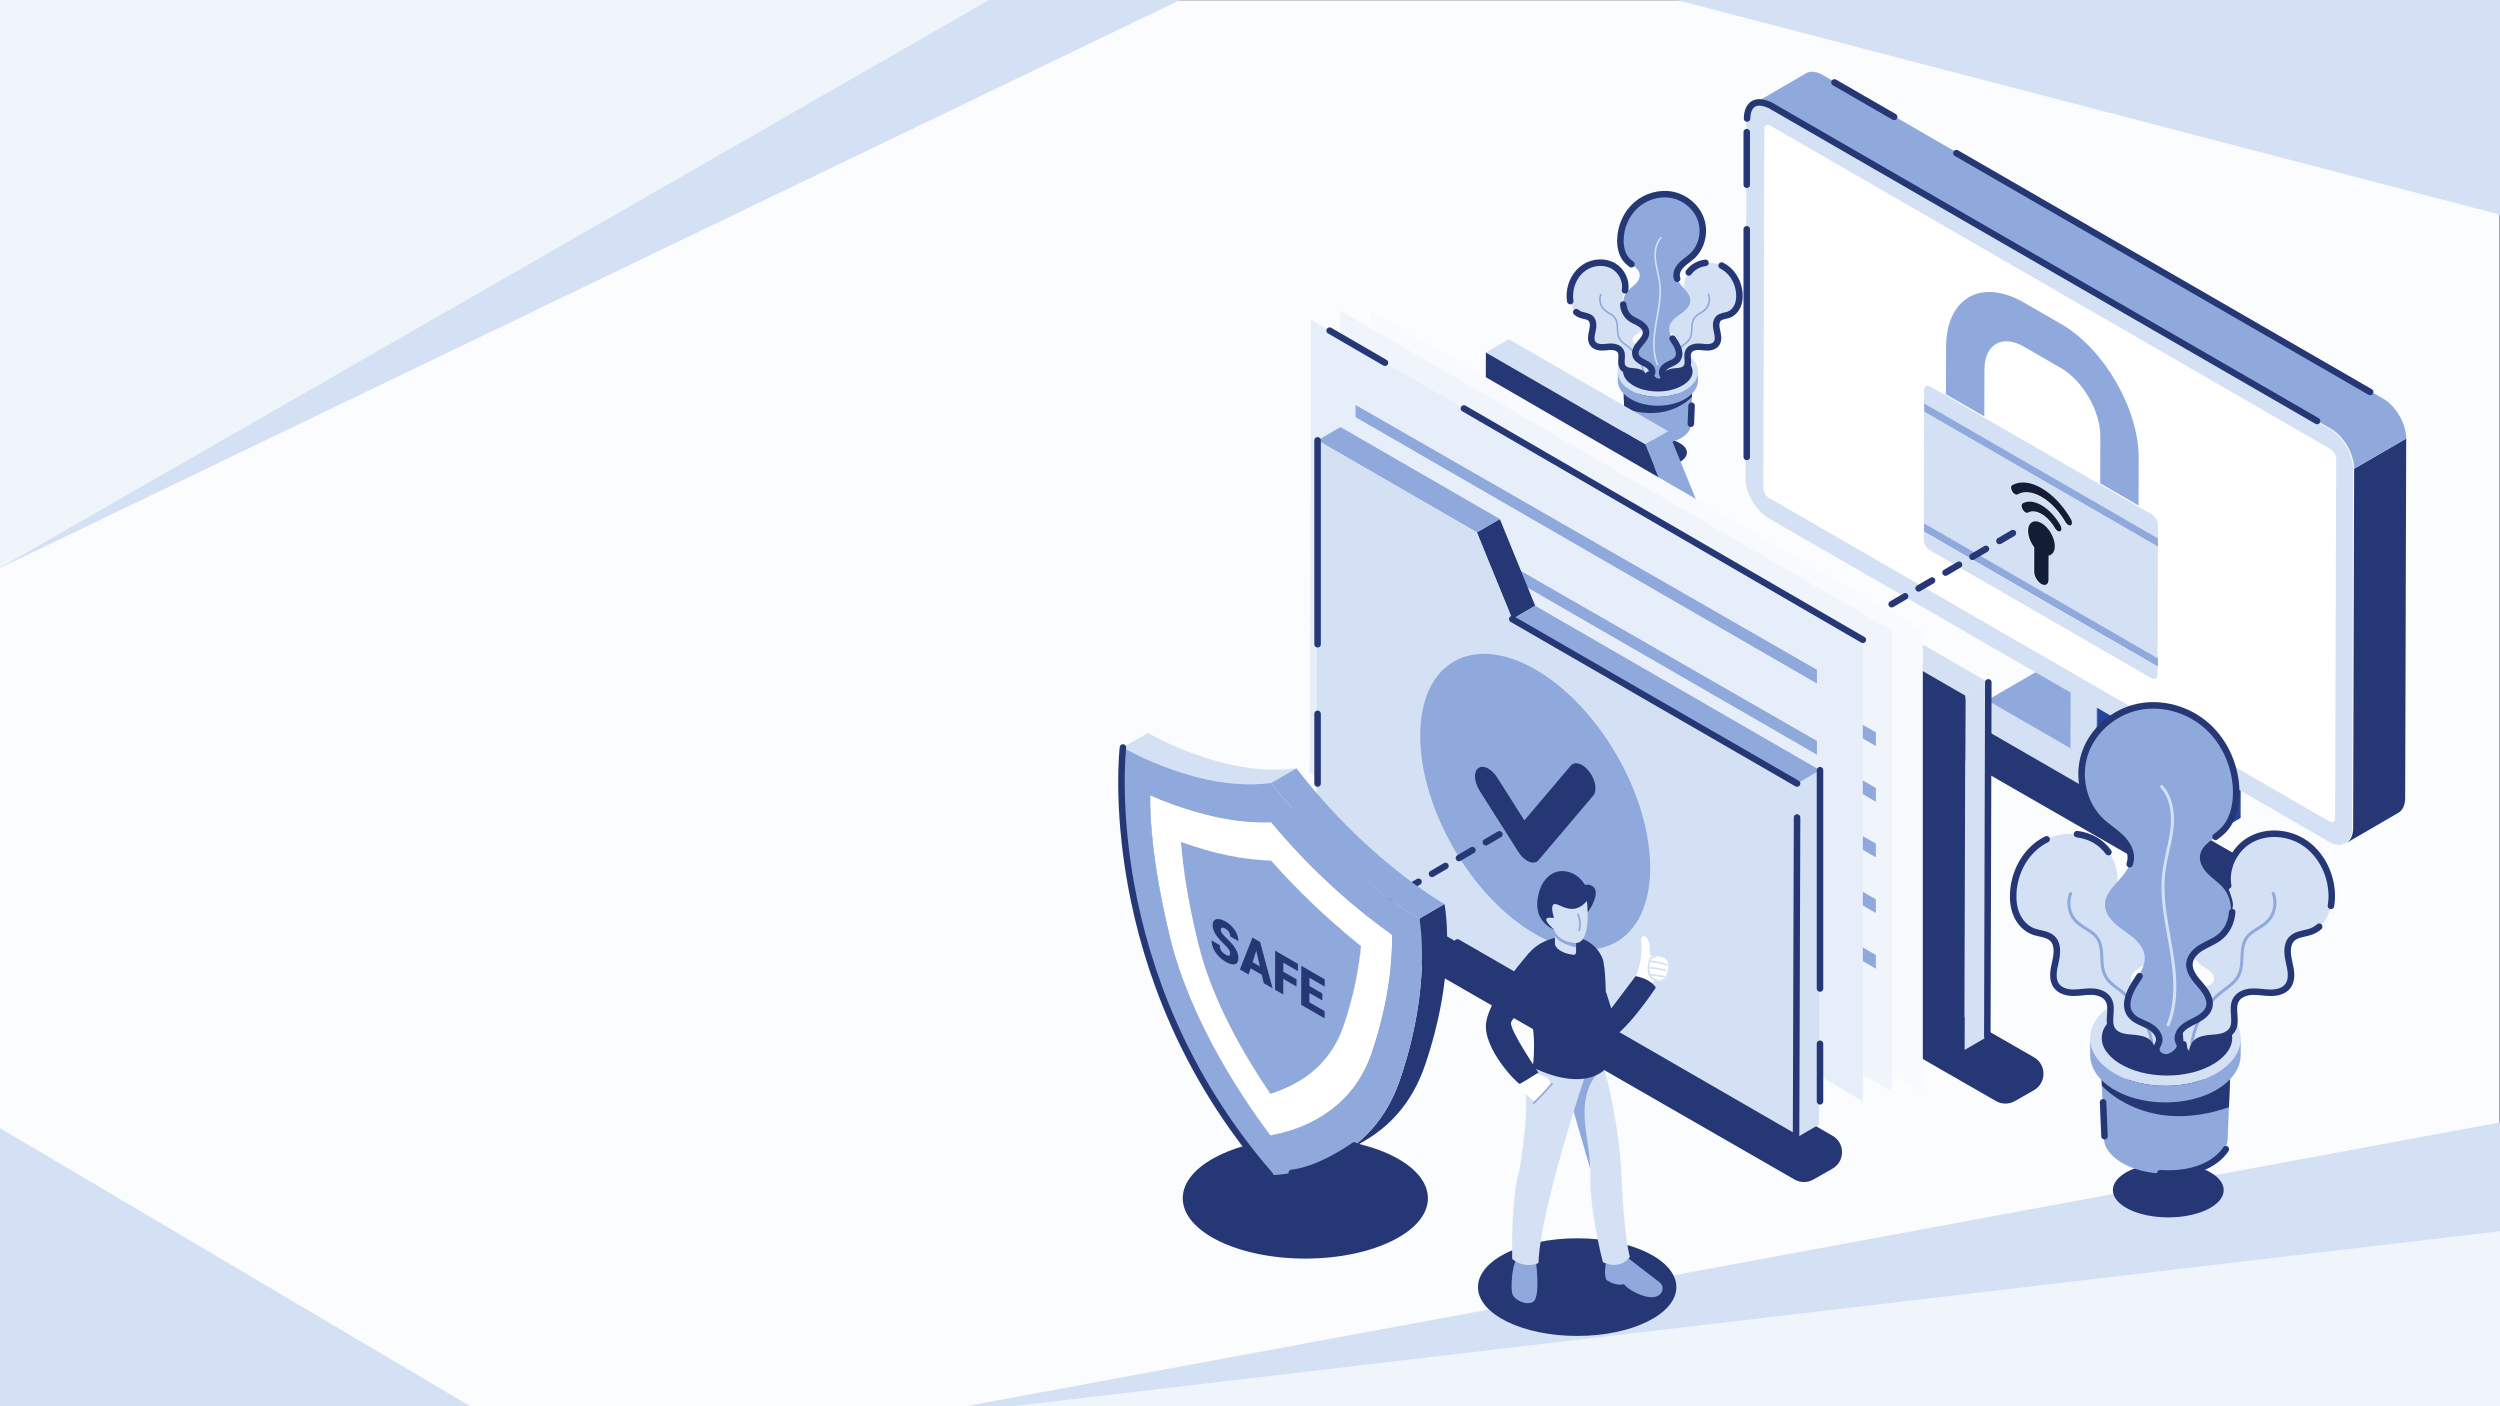<?xml version="1.0" encoding="UTF-8" standalone="no"?>
<svg
   xmlns:dc="http://purl.org/dc/elements/1.1/"
   xmlns:cc="http://creativecommons.org/ns#"
   xmlns:rdf="http://www.w3.org/1999/02/22-rdf-syntax-ns#"
   xmlns:svg="http://www.w3.org/2000/svg"
   xmlns="http://www.w3.org/2000/svg"
   viewBox="0 0 2560 1440"
   height="1440"
   width="2560"
   xml:space="preserve"
   id="svg2"
   version="1.1"><rect x="0" y="0" width="2560" height="1440" fill="#333333" stroke="none"/><defs
     id="defs6"><clipPath
       id="clipPath202"
       clipPathUnits="userSpaceOnUse"><path
         id="path200"
         d="m 9179.09,3719.22 c -62.11,-36.67 -130.59,-76.46 -192.82,-112.05 158.05,-656.26 575.86,-1266.19 772.13,-1526.86 l 192.81,112.05 c -196.26,260.67 -614.07,870.6 -772.12,1526.86 z" /></clipPath><clipPath
       id="clipPath230"
       clipPathUnits="userSpaceOnUse"><path
         id="path228"
         d="m 9759.31,2400.73 192.81,112.06 c -186.78,272.18 -446.58,708.45 -555.86,1162.26 L 9203.44,3563 c 109.29,-453.81 369.08,-890.08 555.87,-1162.27 z" /></clipPath><clipPath
       id="clipPath256"
       clipPathUnits="userSpaceOnUse"><path
         id="path254"
         d="m 10086.5,2563.49 c -46.8,-21.69 -92.45,-38.18 -134.38,-50.7 l -192.81,-112.06 c 41.93,12.53 87.56,29.02 134.36,50.71 64.28,37.35 128.53,74.7 192.83,112.05 z" /></clipPath><clipPath
       id="clipPath268"
       clipPathUnits="userSpaceOnUse"><path
         id="path266"
         d="M 10322.4,2324.83 C 10182.7,2243.66 10042.8,2208 9951.21,2192.36 L 9758.4,2080.31 c 91.63,15.64 231.49,51.3 371.1,132.47 57.9,33.62 135,78.44 192.9,112.05 z" /></clipPath><clipPath
       id="clipPath286"
       clipPathUnits="userSpaceOnUse"><path
         id="path284"
         d="m 10086.5,2563.49 c -0.7,-0.37 -1.7,-0.96 -2.4,-1.37 -63.5,-36.9 -126.94,-73.79 -190.43,-110.68 24.68,11.43 49.69,24.32 74.66,38.83 l 192.87,112.05 c -25,-14.51 -50,-27.39 -74.7,-38.83 z" /></clipPath><clipPath
       id="clipPath298"
       clipPathUnits="userSpaceOnUse"><path
         id="path296"
         d="m 9027.95,4806.53 c -51.58,-30.09 -141.68,-82.46 -192.82,-112.05 -2.55,-191.11 19.9,-542.32 151.14,-1087.31 l 192.82,112.05 c -131.25,544.99 -153.69,896.2 -151.14,1087.31 z" /></clipPath><clipPath
       id="clipPath312"
       clipPathUnits="userSpaceOnUse"><path
         id="path310"
         d="m 9264.6,4446.45 c -51.57,-30.1 -141.68,-82.47 -192.81,-112.06 14.62,-180.92 50.55,-434.77 131.65,-771.39 l 192.82,112.05 c -81.1,336.62 -117.03,590.47 -131.66,771.4 z" /></clipPath><clipPath
       id="clipPath326"
       clipPathUnits="userSpaceOnUse"><path
         id="path324"
         d="m 9764.38,4191.76 192.82,112.05 c -210.2,5.96 -439.78,52.76 -685.6,140.11 -2.37,0.86 -4.64,1.67 -7,2.53 l -192.81,-112.06 c 2.36,-0.85 4.63,-1.67 6.99,-2.52 245.82,-87.35 475.41,-134.16 685.6,-140.11 z" /></clipPath><clipPath
       id="clipPath342"
       clipPathUnits="userSpaceOnUse"><path
         id="path340"
         d="m 9765.21,4485.9 192.82,112.05 c -354.24,-14.21 -712.1,112.09 -930.08,208.58 l -192.81,-112.05 c 217.98,-96.5 575.84,-222.8 930.07,-208.58 z" /></clipPath><clipPath
       id="clipPath360"
       clipPathUnits="userSpaceOnUse"><path
         id="path358"
         d="m 9968.26,2490.23 192.84,112.06 c 139.6,81.14 278.1,213.23 351.6,428.21 82.7,242.03 120,453.57 135.5,617.11 l -192.8,-112.06 c -15.5,-163.54 -52.8,-375.08 -135.6,-617.1 -73.4,-214.98 -211.9,-347.08 -351.54,-428.22 z" /></clipPath><clipPath
       id="clipPath370"
       clipPathUnits="userSpaceOnUse"><path
         id="path368"
         d="m 10455.4,3535.55 192.8,112.06 c -2.3,1.85 -4.6,3.67 -6.9,5.53 -245.5,196.28 -474.6,414.29 -684.1,650.67 l -192.82,-112.05 c 209.54,-236.38 438.62,-454.39 684.02,-650.67 2.4,-1.86 4.7,-3.68 7,-5.54 z" /></clipPath><clipPath
       id="clipPath386"
       clipPathUnits="userSpaceOnUse"><path
         id="path384"
         d="m 10129.4,2212.72 192.9,112.06 c 160.6,93.34 320.9,246.86 407.2,499.34 134.8,394.96 159.1,717.49 157.5,908.87 l -192.8,-112.05 c 1.6,-191.38 -22.7,-513.91 -157.6,-908.88 -86.2,-252.47 -246.6,-406 -407.2,-499.34 z" /></clipPath><clipPath
       id="clipPath398"
       clipPathUnits="userSpaceOnUse"><path
         id="path396"
         d="m 10694.2,3620.94 192.8,112.05 c -217.7,155.06 -575.5,441.87 -928.97,864.96 L 9765.21,4485.9 c 353.49,-423.09 711.29,-709.9 928.99,-864.96 z" /></clipPath></defs><g
     transform="matrix(1.333,0,0,-1.333,0,1440)"
     id="g10"><g
       transform="scale(0.1)"
       id="g12"><g
         transform="scale(1.178)"
         id="g14"><path
           id="path16"
           style="fill:#fafcfe;fill-opacity:1;fill-rule:nonzero;stroke:none"
           d="M 16300,0 H 0 V 9168.75 H 16300 V 0" /></g><g
         transform="scale(1.178)"
         id="g18"><path
           id="path20"
           style="fill:#d4e0f4;fill-opacity:1;fill-rule:nonzero;stroke:none"
           d="M 5768.19,-98.055 17012.9,1982.3 V -631.539 c 0,0 -4988.7,-290.43 -5520.3,-459.881 -531.7,-169.45 -5724.41,993.365 -5724.41,993.365" /></g><path
         id="path22"
         style="fill:#d4e0f4;fill-opacity:1;fill-rule:nonzero;stroke:none"
         d="M -16.152,6431.25 9794.93,11154 5833.36,11266.3 Z" /><path
         id="path24"
         style="fill:#f0f5fc;fill-opacity:1;fill-rule:nonzero;stroke:none"
         d="M -978.414,5878.78 8221.76,11161 -2569.75,11636.7 Z" /><path
         id="path26"
         style="fill:#d4e0f4;fill-opacity:1;fill-rule:nonzero;stroke:none"
         d="M -447.164,2400.73 6635.97,-1787.6 H -919.375 Z" /><g
         transform="scale(1.178)"
         id="g28"><path
           id="path30"
           style="fill:#f0f5fc;fill-opacity:1;fill-rule:nonzero;stroke:none"
           d="M 2556.07,-476.01 18130.3,1356.49 15688.1,-649.622 2556.07,-476.01" /></g><g
         transform="scale(1.178)"
         id="g32"><path
           id="path34"
           style="fill:#d4e0f4;fill-opacity:1;fill-rule:nonzero;stroke:none"
           d="M 9547.22,9531.92 17482.8,7463.3 17157.1,9995.98 9547.22,9531.92" /></g><path
         id="path36"
         style="fill:#263775;fill-opacity:1;fill-rule:nonzero;stroke:none"
         d="m 12958.7,7326.17 c 0,-61.66 -101.5,-111.65 -226.8,-111.65 -125.3,0 -226.8,49.99 -226.8,111.65 0,61.66 101.5,111.64 226.8,111.64 125.3,0 226.8,-49.98 226.8,-111.64" /><path
         id="path38"
         style="fill:#8fa9dd;fill-opacity:1;fill-rule:nonzero;stroke:none"
         d="m 12998.4,7779.01 -1,-24.61 -8.8,-214.88 c 0,-47.7 -42.2,-81.45 -67.3,-97.33 -49.1,-30.93 -115.1,-47.98 -185.8,-47.98 -70.8,0 -136.8,17.05 -185.9,47.98 -25.1,15.88 -67.3,49.63 -67.3,97.33 l -5.2,126.64 -4.6,112.85 h 525.9" /><path
         id="path40"
         style="fill:#263775;fill-opacity:1;fill-rule:nonzero;stroke:none"
         d="m 12998.4,7779.01 -1,-24.61 c 0,0 -179.2,-206.77 -520.3,-88.24 l -4.6,112.85 h 525.9" /><path
         id="path42"
         style="fill:#d4e0f4;fill-opacity:1;fill-rule:nonzero;stroke:none"
         d="m 13043.6,7948.34 c 0,-11.58 -1.6,-22.93 -4.6,-33.96 -25.5,-91.19 -151.7,-160.48 -303.5,-160.48 -151.9,0 -278.1,69.29 -303.6,160.48 -3,11.03 -4.6,22.38 -4.6,33.96 0,107.41 137.9,194.47 308.2,194.47 170.2,0 308.1,-87.06 308.1,-194.47" /><path
         id="path44"
         style="fill:#8fa9dd;fill-opacity:1;fill-rule:nonzero;stroke:none"
         d="m 13043.6,7948.34 v -67.92 c 0,-107.4 -137.9,-194.46 -308.1,-194.46 -170.3,0 -308.2,87.06 -308.2,194.46 v 67.92 c 0,-11.58 1.6,-22.93 4.6,-33.96 25.5,-91.19 151.7,-160.48 303.6,-160.48 151.8,0 278,69.29 303.5,160.48 3,11.03 4.6,22.38 4.6,33.96" /><path
         id="path46"
         style="fill:#263775;fill-opacity:1;fill-rule:nonzero;stroke:none"
         d="m 12735.5,7795.19 c -74.7,0 -144.2,17.96 -195.9,50.58 -26.6,16.74 -71,52.32 -71,102.58 0,50.27 44.4,85.85 71,102.58 51.7,32.62 121.2,50.59 195.9,50.59 74.6,0 144.1,-17.97 195.8,-50.59 26.6,-16.73 71.1,-52.31 71.1,-102.58 0,-50.26 -44.5,-85.85 -71.1,-102.58 -51.7,-32.62 -121.2,-50.58 -195.8,-50.58" /><path
         id="path48"
         style="fill:#d4e0f4;fill-opacity:1;fill-rule:nonzero;stroke:none"
         d="m 12586.8,7943.47 c -21,6.1 -43.4,5.44 -65,8.59 -21.7,3.15 -44.4,11.34 -56.4,29.64 -23.3,35.41 5,86.97 -15.8,123.83 -12.7,22.38 -40.2,32.22 -65.9,33.4 -25.7,1.17 -51.3,-4.45 -77,-4.52 -25.7,-0.06 -53.5,6.82 -69.3,27.15 -20.9,26.9 -13,65.24 -5.3,98.41 7.6,33.17 12.2,73.07 -12.5,96.58 -20.2,19.34 -51.6,18.96 -77.9,28.65 -30.4,11.25 -54.3,36.97 -67.5,66.63 -13.2,29.66 -16.6,62.98 -14.4,95.39 5.3,78.9 45.2,156.37 110.9,200.5 65.6,44.13 156.5,50.95 224.7,10.87 68.1,-40.07 106.6,-127.85 83.6,-203.49 -8.3,-27.15 -23.6,-56.29 -11.8,-82.11 7.9,-17.38 26.3,-27.57 44.7,-32.99 18.3,-5.43 37.6,-7.33 55.4,-14.31 34.1,-13.34 59.8,-46.02 64.7,-82.25 4.9,-36.24 -11.2,-74.58 -40.4,-96.51 -11.8,-8.81 -25.4,-15.11 -36.2,-25.08 -10.8,-9.98 -18.6,-25.45 -13.7,-39.33 5.6,-15.86 24.6,-22.49 41.4,-23.19 16.8,-0.71 34.2,2.28 50,-3.29 20.1,-7.02 33.5,-26.74 38.8,-47.32 5.2,-20.59 3.6,-42.22 1.9,-63.39 -3.2,-40.55 -6.4,-81.11 -9.6,-121.66 -0.7,-8.95 -1.4,-18.19 -5.6,-26.16 -4,-7.85 -14.6,-16.68 -24.2,-12.9 -12.6,5.02 -5,11.12 -7.7,19.77 -6.4,20.85 -16.6,32.31 -39.9,39.09" /><path
         id="path50"
         style="fill:#8fa9dd;fill-opacity:1;fill-rule:nonzero;stroke:none"
         d="m 12636.2,7929.84 c -7.4,49.25 -26.3,96.69 -54.2,137.91 -13.8,20.37 -29.8,39.32 -47.7,56.21 -17.9,16.97 -38.5,30.51 -57.5,46.19 -19.1,15.76 -34.2,33.97 -40.2,58.48 -5.7,23.51 -4.6,48.01 -6.5,71.98 -1.8,23.12 -6.4,46.52 -20.8,65.34 -14.1,18.39 -34.6,29.82 -53.9,41.88 -22.5,14.07 -41.9,30.54 -51.8,55.91 -9.5,24.32 -9.9,51.36 -0.2,75.67 2.9,7.45 -9.1,10.68 -12,3.31 -17.5,-44.04 -3.9,-97.64 32.6,-127.91 17.8,-14.8 38.9,-24.64 57.3,-38.68 9.1,-7.03 17.4,-15.34 23.2,-25.39 5.9,-10.18 9.2,-21.56 11.1,-33.1 4.1,-23.81 2.7,-48.19 5.5,-72.13 3,-24.41 10.7,-46.55 27,-65.26 16.6,-18.91 38.2,-32.3 57.6,-47.86 19.3,-15.39 36.7,-33 52,-52.32 35,-44.28 58.1,-97.74 66.5,-153.54 1.2,-7.89 13.2,-4.54 12,3.31" /><path
         id="path52"
         style="fill:#d4e0f4;fill-opacity:1;fill-rule:nonzero;stroke:none"
         d="m 12834.9,7943.47 c 21,6.1 43.3,5.44 65,8.59 21.7,3.15 44.4,11.34 56.4,29.64 23.2,35.41 -5.1,86.97 15.8,123.83 12.6,22.38 40.2,32.22 65.9,33.4 25.7,1.17 51.2,-4.45 76.9,-4.52 25.7,-0.06 53.6,6.82 69.3,27.15 20.9,26.9 13,65.24 5.4,98.41 -7.7,33.17 -12.2,73.07 12.4,96.58 20.2,19.34 51.7,18.96 77.9,28.65 30.5,11.25 54.3,36.97 67.5,66.63 13.2,29.66 16.6,62.98 14.4,95.39 -5.3,78.9 -45.2,156.37 -110.8,200.5 -65.6,44.13 -156.5,50.95 -224.7,10.87 -68.2,-40.07 -106.7,-127.85 -83.6,-203.49 8.3,-27.15 23.6,-56.29 11.8,-82.11 -8,-17.38 -26.4,-27.57 -44.7,-32.99 -18.3,-5.43 -37.7,-7.33 -55.5,-14.31 -34,-13.34 -59.7,-46.02 -64.6,-82.25 -4.9,-36.24 11.1,-74.58 40.4,-96.51 11.7,-8.81 25.4,-15.11 36.2,-25.08 10.8,-9.98 18.5,-25.45 13.7,-39.33 -5.6,-15.86 -24.6,-22.49 -41.4,-23.19 -16.8,-0.71 -34.2,2.28 -50.1,-3.29 -20,-7.02 -33.5,-26.74 -38.7,-47.32 -5.3,-20.59 -3.6,-42.22 -2,-63.39 3.2,-40.55 6.4,-81.11 9.6,-121.66 0.7,-8.95 1.5,-18.19 5.6,-26.16 4.1,-7.85 14.7,-16.68 24.2,-12.9 12.6,5.02 5,11.12 7.7,19.77 6.5,20.85 16.6,32.31 40,39.09" /><path
         id="path54"
         style="fill:#8fa9dd;fill-opacity:1;fill-rule:nonzero;stroke:none"
         d="m 12785.4,7929.84 c 7.5,49.25 26.3,96.69 54.2,137.91 13.8,20.37 29.8,39.32 47.7,56.21 18,16.97 38.5,30.51 57.5,46.19 19.2,15.76 34.3,33.97 40.2,58.48 5.8,23.51 4.6,48.01 6.6,71.98 1.8,23.12 6.4,46.52 20.8,65.34 14.1,18.39 34.5,29.82 53.8,41.88 22.5,14.07 42,30.54 51.9,55.91 9.4,24.32 9.8,51.36 0.2,75.67 -3,7.45 9,10.68 12,3.31 17.4,-44.04 3.8,-97.64 -32.6,-127.91 -17.8,-14.8 -39,-24.64 -57.3,-38.68 -9.2,-7.03 -17.5,-15.34 -23.3,-25.39 -5.9,-10.18 -9.1,-21.56 -11.1,-33.1 -4.1,-23.81 -2.6,-48.19 -5.5,-72.13 -2.9,-24.41 -10.6,-46.55 -27,-65.26 -16.5,-18.91 -38.1,-32.3 -57.6,-47.86 -19.2,-15.39 -36.6,-33 -51.9,-52.32 -35.1,-44.28 -58.1,-97.74 -66.6,-153.54 -1.2,-7.89 -13.2,-4.54 -12,3.31" /><path
         id="path56"
         style="fill:#8fa9dd;fill-opacity:1;fill-rule:nonzero;stroke:none"
         d="m 12681,7979 c -15.6,20.39 -40.4,30.83 -63.3,42.6 -22.8,11.77 -46.2,27.78 -53.4,52.42 -9.6,33 13.4,65.96 36.1,91.81 22.6,25.84 48,55.54 44,89.67 -3.2,27.2 -24.9,48.69 -48.3,62.98 -23.3,14.27 -49.6,23.76 -71.6,39.99 -61.8,45.54 -73.9,145.2 -24.7,204.17 18.1,21.79 42.4,37.59 62.6,57.5 20.2,19.9 37.1,46.73 33.8,74.91 -5.5,46.22 -57.7,68.47 -91.4,100.54 -43.1,40.98 -58,104.2 -57,163.66 1.5,101.07 45,201.76 120.7,268.73 75.7,66.98 183.3,97.84 282.1,76.6 98.8,-21.24 185.6,-95.75 217.2,-191.76 31.6,-96.01 4.7,-209.91 -69.8,-278.32 -24.4,-22.43 -53.1,-39.94 -77,-62.94 -23.8,-22.99 -43.3,-53.83 -41.7,-86.94 3.8,-74.59 107.4,-116.81 105.7,-191.47 -1.1,-44.93 -40.6,-78.27 -77.4,-104.05 -36.8,-25.78 -77.8,-55.6 -84.4,-100.07 -6.4,-43.74 23.1,-83.46 46.9,-120.77 23.7,-37.32 42.4,-87.61 16.7,-123.56 -17,-23.81 -47.7,-32.34 -73.8,-45.62 -26.1,-13.27 -51.7,-40.14 -43.2,-68.17 2.7,-8.92 8.7,-16.79 10,-26.01 3.5,-23.64 -26.5,-40.75 -49.6,-34.43 -18.4,5.08 -47.1,25.75 -46.7,45.96 0.2,9.83 9.2,19.21 8.8,30.8 -0.3,11.26 -4.4,22.82 -11.3,31.77" /><path
         id="path58"
         style="fill:#d4e0f4;fill-opacity:1;fill-rule:nonzero;stroke:none"
         d="m 12763.3,8972.82 c 5.3,5.95 -3.4,14.79 -8.8,8.8 -38,-42.58 -48.7,-101.61 -45.6,-157.09 3.8,-67.65 27.3,-132.13 35.1,-199.19 8.1,-70.03 -0.3,-140.55 -11.9,-209.68 -11.2,-66.94 -25.3,-133.5 -30.8,-201.25 -5.3,-64.02 -3,-129.88 16.9,-191.44 2.4,-7.64 5.2,-15.18 8.2,-22.63 2.9,-7.35 14.9,-4.14 12,3.31 -23.9,59.48 -29.5,123.85 -26.3,187.39 3.4,66.13 16.2,131.14 27.7,196.21 12,68.2 22.7,137.42 19.2,206.89 -3.4,68.36 -25.5,133.3 -34.8,200.76 -7.4,54.28 -4.6,114.49 26.5,161.54 3.8,5.78 8,11.21 12.6,16.38" /><path
         id="path60"
         style="fill:none;stroke:#263775;stroke-width:50;stroke-linecap:round;stroke-linejoin:round;stroke-miterlimit:10;stroke-dasharray:none;stroke-opacity:1"
         d="m 12994.6,7685.96 -5.6,-138.67" /><path
         id="path62"
         style="fill:none;stroke:#263775;stroke-width:50;stroke-linecap:round;stroke-linejoin:round;stroke-miterlimit:10;stroke-dasharray:none;stroke-opacity:1"
         d="m 12496,7493.54 c 0,0 61,-111.42 268.3,-98.36" /><path
         id="path64"
         style="fill:none;stroke:#263775;stroke-width:50;stroke-linecap:round;stroke-linejoin:round;stroke-miterlimit:10;stroke-dasharray:none;stroke-opacity:1"
         d="m 12062.6,8489.9 c -3.4,18.8 -4.1,38.22 -2.8,57.32 5.3,78.9 45.2,156.37 110.9,200.5 65.6,44.13 156.5,50.95 224.7,10.87 62.9,-37.02 100.6,-114.75 87.8,-186.01" /><path
         id="path66"
         style="fill:none;stroke:#263775;stroke-width:50;stroke-linecap:round;stroke-linejoin:round;stroke-miterlimit:10;stroke-dasharray:none;stroke-opacity:1"
         d="m 12664.2,7923.67 c -0.7,-8.95 -1.4,-18.19 -5.6,-26.16 -4,-7.85 -14.6,-16.68 -24.2,-12.9 -12.6,5.02 -5,11.12 -7.7,19.77 -6.4,20.85 -16.6,32.31 -39.9,39.09 -21,6.1 -43.4,5.44 -65,8.59 -21.7,3.15 -44.4,11.34 -56.4,29.64 -23.3,35.41 5,86.97 -15.8,123.83 -12.7,22.38 -40.2,32.22 -65.9,33.4 -25.7,1.17 -51.3,-4.45 -77,-4.52 -25.7,-0.06 -53.5,6.82 -69.3,27.15 -20.9,26.9 -13,65.24 -5.3,98.41 7.6,33.17 12.2,73.07 -12.5,96.58 -20.2,19.34 -51.6,18.96 -77.9,28.65 -12.1,4.47 -23.2,11.24 -32.9,19.64" /><path
         id="path68"
         style="fill:none;stroke:#263775;stroke-width:50;stroke-linecap:round;stroke-linejoin:round;stroke-miterlimit:10;stroke-dasharray:none;stroke-opacity:1"
         d="m 12848.9,8201.56 c 6.8,-11.33 14.2,-22.42 21.2,-33.3 23.7,-37.32 42.4,-87.61 16.7,-123.56 -17,-23.81 -47.7,-32.34 -73.8,-45.62 -26.1,-13.27 -51.7,-40.14 -43.2,-68.17 2.7,-8.92 8.7,-16.79 10,-26.01 3.5,-23.64 -26.5,-40.75 -49.6,-34.43 -18.4,5.08 -47.1,25.75 -46.7,45.96 0.2,9.83 9.2,19.21 8.8,30.8 -0.3,11.26 -4.4,22.82 -11.3,31.77 -15.6,20.39 -40.4,30.83 -63.3,42.6 -22.8,11.77 -46.2,27.78 -53.4,52.42 -9.6,33 13.4,65.96 36.1,91.81 22.6,25.84 48,55.54 44,89.67 -3.2,27.2 -24.9,48.69 -48.3,62.98 -23.3,14.27 -49.6,23.76 -71.6,39.99 -33.1,24.39 -52,64.31 -54.8,105.19" /><path
         id="path70"
         style="fill:none;stroke:#263775;stroke-width:50;stroke-linecap:round;stroke-linejoin:round;stroke-miterlimit:10;stroke-dasharray:none;stroke-opacity:1"
         d="m 12532.5,8772.85 c -9.7,7.32 -19.2,14.72 -27.7,22.74 -43.1,40.98 -58,104.2 -57,163.66 1.5,101.07 45,201.76 120.7,268.73 75.7,66.98 183.3,97.84 282.1,76.6 98.8,-21.24 185.6,-95.75 217.2,-191.76 31.6,-96.01 4.7,-209.91 -69.8,-278.32 -24.4,-22.43 -53.1,-39.94 -77,-62.94 -23.8,-22.99 -43.3,-53.83 -41.7,-86.94 0.5,-8.19 2.1,-15.99 4.6,-23.48" /><path
         id="path72"
         style="fill:none;stroke:#263775;stroke-width:50;stroke-linecap:round;stroke-linejoin:round;stroke-miterlimit:10;stroke-dasharray:none;stroke-opacity:1"
         d="m 13101.3,8783.52 c -26.4,-3.21 -52,-11.39 -75,-24.93 -21,-12.32 -39.1,-29.16 -53.6,-48.76" /><path
         id="path74"
         style="fill:none;stroke:#263775;stroke-width:50;stroke-linecap:round;stroke-linejoin:round;stroke-miterlimit:10;stroke-dasharray:none;stroke-opacity:1"
         d="m 12787.2,7884.61 c 12.6,5.02 5,11.12 7.7,19.77 6.5,20.85 16.6,32.31 40,39.09 21,6.1 43.3,5.44 65,8.59 21.7,3.15 44.4,11.34 56.4,29.64 23.2,35.41 -5.1,86.97 15.8,123.83 12.6,22.38 40.2,32.22 65.9,33.4 25.7,1.17 51.2,-4.45 76.9,-4.52 25.7,-0.06 53.6,6.82 69.3,27.15 20.9,26.9 13,65.24 5.4,98.41 -7.7,33.17 -12.2,73.07 12.4,96.58 20.2,19.34 51.7,18.96 77.9,28.65 30.5,11.25 54.3,36.97 67.5,66.63 13.2,29.66 16.6,62.98 14.4,95.39 -5.3,78.9 -45.2,156.37 -110.8,200.5 -8.2,5.5 -16.8,10.42 -25.6,14.74" /><g
         transform="scale(1.073)"
         id="g76"><path
           id="path78"
           style="fill:#263775;fill-opacity:1;fill-rule:nonzero;stroke:none"
           d="m 13288.3,5070.74 2669.8,-1535.25 c 39.4,-22.62 87.8,-22.7 127.2,-0.21 l 128.5,73.32 c 85.9,48.99 86.2,172.75 0.5,222.04 l -2669.9,1535.24 c -39.3,22.63 -87.7,22.71 -127.1,0.22 l -128.6,-73.33 c -85.9,-48.98 -86.1,-172.74 -0.4,-222.03" /></g><path
         id="path80"
         style="fill:#263775;fill-opacity:1;fill-rule:nonzero;stroke:none"
         d="M 10742.5,3491.54 13785.4,1741.8 c 44.8,-25.79 100,-25.89 144.9,-0.26 l 146.5,83.57 c 97.9,55.84 98.2,196.87 0.5,253.05 l -3042.9,1749.75 c -44.8,25.78 -100,25.88 -144.9,0.25 l -146.5,-83.57 c -97.9,-55.83 -98.2,-196.88 -0.5,-253.05" /><path
         id="path82"
         style="fill:#263775;fill-opacity:1;fill-rule:nonzero;stroke:none"
         d="m 12289.9,4094.08 3042.9,-1749.74 c 44.8,-25.79 100,-25.88 144.9,-0.26 l 146.5,83.58 c 97.9,55.83 98.2,196.87 0.5,253.05 l -3042.9,1749.74 c -44.8,25.79 -100,25.89 -144.9,0.26 l -146.5,-83.57 c -97.9,-55.83 -98.2,-196.88 -0.5,-253.06" /><g
         transform="scale(1.056)"
         id="g84"><path
           id="path86"
           style="fill:#27439e;fill-opacity:1;fill-rule:nonzero;stroke:none"
           d="m 15921,4059.71 378.3,219.91 0.7,223.59 -378.4,-219.89 -0.6,-223.61" /></g><g
         transform="scale(1.056)"
         id="g88"><path
           id="path90"
           style="fill:#8fa9dd;fill-opacity:1;fill-rule:nonzero;stroke:none"
           d="m 15921.6,4283.32 378.4,219.89 -1470.7,849.08 -378.4,-219.89 1470.7,-849.08" /></g><g
         transform="scale(1.032)"
         id="g92"><path
           id="path94"
           style="fill:#d4e0f4;fill-opacity:1;fill-rule:nonzero;stroke:none"
           d="m 14794.3,5254.36 -0.6,-228.9 1505.6,-869.27 0.7,228.92 -1505.7,869.25" /></g><g
         transform="scale(1.013)"
         id="g96"><path
           id="path98"
           style="fill:#27439e;fill-opacity:1;fill-rule:nonzero;stroke:none"
           d="m 15904,4876.61 394.7,229.42 1.3,431.47 -394.8,-229.41 -1.2,-431.48" /></g><g
         transform="scale(1.013)"
         id="g100"><path
           id="path102"
           style="fill:#b2bedd;fill-opacity:1;fill-rule:nonzero;stroke:none"
           d="m 15905.2,5308.09 394.8,229.41 -195.8,113.08 -394.9,-229.42 195.9,-113.07" /></g><path
         id="path104"
         style="fill:#d4e0f4;fill-opacity:1;fill-rule:nonzero;stroke:none"
         d="m 15906.5,5489.21 -1.2,-436.89 198.3,-114.5 1.2,436.9 -198.3,114.49" /><g
         transform="scale(1.134)"
         id="g106"><path
           id="path108"
           style="fill:#263775;fill-opacity:1;fill-rule:nonzero;stroke:none"
           d="m 15940.6,3916.07 6.8,2434.56 352.6,204.91 -6.9,-2434.58 c -0.2,-49.44 -17.5,-84.22 -45.8,-100.58 l -352.5,-204.9 c 28.1,16.36 45.6,51.13 45.8,100.59" /></g><g
         transform="scale(1.134)"
         id="g110"><path
           id="path112"
           style="fill:#8fa9dd;fill-opacity:1;fill-rule:nonzero;stroke:none"
           d="m 11975.5,8823.03 c -2.6,1.17 -5.2,2.12 -7.7,3.12 -3.8,1.43 -7.4,2.72 -11.1,3.81 -2.3,0.7 -4.7,1.39 -7,1.95 -2.1,0.52 -4.2,0.97 -6.4,1.37 -2.8,0.52 -5.6,0.97 -8.3,1.28 -1.6,0.17 -3.2,0.36 -4.7,0.47 -3.4,0.23 -6.8,0.3 -10.1,0.2 -0.8,-0.03 -1.5,0.02 -2.3,-0.02 -3.9,-0.23 -7.8,-0.74 -11.5,-1.46 -1,-0.18 -1.9,-0.43 -2.8,-0.64 -2.9,-0.68 -5.9,-1.5 -8.7,-2.49 -0.9,-0.3 -1.7,-0.59 -2.6,-0.92 -3.5,-1.41 -7,-2.99 -10.3,-4.89 l 352.6,204.9 c 0.3,0.16 0.6,0.32 0.9,0.49 2.6,1.43 5.1,2.71 7.8,3.84 0.6,0.21 1.1,0.35 1.6,0.55 0.8,0.35 1.8,0.62 2.7,0.94 1.3,0.47 2.6,1.03 4,1.44 1.5,0.43 3,0.69 4.5,1.04 1,0.21 1.9,0.46 2.9,0.64 0.5,0.1 0.9,0.26 1.5,0.35 3,0.53 6.2,0.9 9.4,1.1 0.2,0.02 0.4,0 0.6,0.01 0.8,0.04 1.6,-0.01 2.3,0.01 2.5,0.09 4.9,0.18 7.5,0.07 0.8,-0.04 1.7,-0.2 2.6,-0.26 1.6,-0.11 3.1,-0.29 4.7,-0.47 1.4,-0.17 2.8,-0.21 4.3,-0.44 1.4,-0.2 2.7,-0.6 4,-0.84 2.1,-0.4 4.3,-0.85 6.4,-1.37 1.2,-0.29 2.3,-0.42 3.5,-0.74 1.1,-0.31 2.3,-0.87 3.5,-1.22 3.6,-1.09 7.3,-2.36 11,-3.8 1.4,-0.51 2.6,-0.8 3.9,-1.35 1.3,-0.53 2.6,-1.19 3.9,-1.77 1.2,-0.55 2.5,-1.11 3.7,-1.69 4.8,-2.25 9.5,-4.67 14.4,-7.46 l 3797.5,-2192.49 c 5,-2.91 10.1,-6.12 14.9,-9.5 1.7,-1.09 3.2,-2.3 4.8,-3.45 3.3,-2.39 6.6,-4.83 9.8,-7.42 1.8,-1.44 3.6,-2.93 5.4,-4.42 3,-2.52 5.9,-5.1 8.8,-7.76 1.8,-1.61 3.6,-3.25 5.3,-4.92 1.1,-1.05 2.2,-2.01 3.3,-3.08 1.2,-1.14 2.3,-2.42 3.4,-3.58 3.6,-3.62 7,-7.32 10.4,-11.14 1.1,-1.21 2.3,-2.3 3.4,-3.53 0.9,-1.05 1.8,-2.17 2.6,-3.23 2.1,-2.43 4.1,-4.93 6.1,-7.43 1.4,-1.64 2.8,-3.19 4,-4.85 1.1,-1.37 2,-2.82 3.1,-4.2 1.5,-1.95 2.9,-3.92 4.4,-5.91 1,-1.36 1.9,-2.67 3,-4.05 1.6,-2.34 3.2,-4.76 4.8,-7.13 0.9,-1.53 2,-3.03 3,-4.57 0.4,-0.63 0.8,-1.23 1.3,-1.87 2.7,-4.37 5.5,-8.79 8.1,-13.28 0.1,-0.3 0.3,-0.6 0.4,-0.91 0.6,-0.89 1.1,-1.81 1.5,-2.7 1.9,-3.19 3.7,-6.38 5.4,-9.61 0.8,-1.5 1.5,-3.01 2.3,-4.51 0.8,-1.58 1.6,-3.15 2.4,-4.73 0.7,-1.38 1.4,-2.73 2.1,-4.11 1.8,-3.66 3.5,-7.36 5,-11.05 0.3,-0.67 0.7,-1.34 0.9,-2 0.1,-0.2 0.3,-0.38 0.3,-0.58 2,-4.66 4,-9.36 5.8,-14.07 0.3,-0.86 0.6,-1.73 0.9,-2.58 0.6,-1.71 1.2,-3.43 1.8,-5.14 0.9,-2.38 1.8,-4.73 2.6,-7.1 0.6,-1.82 1.1,-3.66 1.7,-5.48 0.7,-2.16 1.3,-4.32 1.9,-6.47 0.5,-1.34 0.9,-2.69 1.3,-4.03 0.7,-2.4 1.1,-4.78 1.7,-7.18 0.7,-2.65 1.4,-5.32 2,-7.97 0.2,-0.95 0.5,-1.9 0.7,-2.84 0.4,-1.94 0.6,-3.86 1,-5.8 0.8,-4.16 1.5,-8.31 2.1,-12.43 0.2,-1.16 0.5,-2.34 0.7,-3.5 0.2,-2.61 0.4,-5.19 0.7,-7.8 0.1,-1.84 0.4,-3.68 0.5,-5.52 0.4,-5.83 0.7,-11.62 0.7,-17.32 l -352.6,-204.91 c 0,5.71 -0.2,11.51 -0.7,17.32 -0.1,1.84 -0.3,3.69 -0.5,5.54 -0.4,3.74 -0.8,7.5 -1.3,11.28 -0.6,4.13 -1.4,8.3 -2.2,12.47 -0.6,2.86 -1.1,5.72 -1.7,8.59 -0.6,2.66 -1.2,5.34 -1.9,8.01 -1,3.73 -2,7.46 -3,11.19 -0.7,2.16 -1.4,4.31 -2,6.45 -1.3,4.21 -2.7,8.41 -4.2,12.61 -0.6,1.7 -1.3,3.41 -1.9,5.12 -2.2,5.76 -4.5,11.52 -6.9,17.23 -0.3,0.67 -0.7,1.33 -0.9,1.99 -2.3,5.12 -4.7,10.18 -7.2,15.21 -0.8,1.56 -1.6,3.11 -2.3,4.65 -2.5,4.76 -5.1,9.47 -7.7,14.13 -0.6,0.92 -1,1.84 -1.5,2.75 -3.2,5.44 -6.5,10.79 -9.9,16.07 -1,1.52 -2,3.02 -3,4.54 -2.6,3.77 -5.2,7.51 -7.9,11.18 -1.4,2 -2.8,3.97 -4.3,5.92 -2.3,3.07 -4.6,6.08 -7,9.07 -2.1,2.49 -4.1,4.97 -6.1,7.4 -2,2.31 -4.1,4.55 -6,6.79 -3.5,3.81 -6.9,7.51 -10.5,11.11 -2.2,2.25 -4.4,4.5 -6.6,6.67 -1.8,1.67 -3.6,3.3 -5.3,4.93 -2.9,2.66 -5.9,5.24 -8.9,7.75 -1.8,1.49 -3.6,2.98 -5.3,4.42 -3.3,2.58 -6.5,5.03 -9.9,7.42 -1.6,1.15 -3.2,2.35 -4.8,3.45 -4.9,3.38 -9.8,6.58 -14.9,9.5 l -3797.5,2192.48 c -4.8,2.8 -9.6,5.22 -14.3,7.46 -1.3,0.59 -2.5,1.15 -3.8,1.7" /></g><g
         transform="scale(1.109)"
         id="g114"><path
           id="path116"
           style="fill:#d4e0f4;fill-opacity:1;fill-rule:nonzero;stroke:none"
           d="m 12258.6,9008.58 c -88.6,51.14 -160.6,10.02 -160.9,-91.64 l -7,-2488.35 c -0.3,-101.79 71.1,-225.59 159.8,-276.73 l 3881.4,-2240.92 c 88.4,-51.08 160.5,-10.14 160.8,91.64 l 7,2488.35 c 0.3,101.65 -71.3,225.65 -159.7,276.73 l -3881.4,2240.92" /></g><g
         transform="scale(1.101)"
         id="g118"><path
           id="path120"
           style="fill:#ffffff;fill-opacity:1;fill-rule:nonzero;stroke:none"
           d="M 16300,6609.94 16292.8,4103 c 0,-25.25 -17.8,-35.33 -39.7,-22.79 L 12342.7,6337.9 c -21.9,12.72 -39.6,43.33 -39.6,68.58 l 7.1,2506.94 c 0,25.07 17.8,35.24 39.8,22.62 l 3910.6,-2257.7 c 21.8,-12.63 39.4,-43.33 39.4,-68.4" /></g><path
         id="path122"
         style="fill:#263775;fill-opacity:1;fill-rule:nonzero;stroke:none"
         d="m 10969.1,1597.83 c 0,-256 -421.6,-463.53 -941.7,-463.53 -520.05,0 -941.64,207.53 -941.64,463.53 0,256.01 421.59,463.54 941.64,463.54 520.1,0 941.7,-207.53 941.7,-463.54" /><path
         id="path124"
         style="fill:#263775;fill-opacity:1;fill-rule:nonzero;stroke:none"
         d="m 12877.6,915.16 c 0,-207.16 -341.1,-375.058 -762,-375.058 -420.8,0 -761.9,167.898 -761.9,375.058 0,207.14 341.1,375.07 761.9,375.07 420.9,0 762,-167.93 762,-375.07" /><g
         transform="scale(1.017)"
         id="g126"><path
           id="path128"
           style="fill:#d4e0f4;fill-opacity:1;fill-rule:nonzero;stroke:none"
           d="m 16253.7,6736.54 -1673.3,966.11 c -25.5,14.74 -46.4,2.94 -46.4,-26.48 l -3.3,-1130.54 c -0.1,-29.34 20.7,-65.16 46.2,-79.89 l 1673.4,-966.11 c 25.5,-14.79 46.4,-2.93 46.5,26.39 l 0.1,59.72 -1766,1019.6 0.1,62.3 1766.1,-1019.6 2.4,845.14 -1766,1019.61 0.2,62.27 1765.9,-1019.6 0.3,101.11 c 0.1,29.42 -20.5,65.19 -46.2,79.97 m -1039.2,151.02 c -7.3,4.2 -14.6,11.62 -20.2,21.22 -11,19.22 -11,39.98 0.2,46.34 59.4,33.82 138.1,25.87 221.8,-22.43 83.6,-48.31 162.2,-131.18 221.2,-233.3 11.1,-19.21 11,-39.97 -0.2,-46.33 -5.5,-3.19 -12.9,-2.18 -20.2,2.02 -7.3,4.21 -14.5,11.65 -20.1,21.25 -48.2,83.54 -112.5,151.29 -180.9,190.81 -68.4,39.5 -132.9,46.02 -181.4,18.37 -5.6,-3.18 -12.9,-2.17 -20.2,2.05 m 79.2,-137.22 c -7.3,4.21 -14.5,11.6 -20.1,21.21 -11,19.24 -11,39.96 0.2,46.33 38,21.71 88.4,16.59 142.1,-14.37 53.7,-30.98 104,-84.09 141.7,-149.57 11.2,-19.22 11.2,-39.97 -0.1,-46.32 -5.6,-3.17 -12.8,-2.15 -20.1,2.05 -7.4,4.22 -14.6,11.65 -20.2,21.26 -27,46.84 -63.1,84.88 -101.5,107.07 -38.4,22.17 -74.5,25.81 -101.7,10.3 -5.6,-3.22 -13,-2.16 -20.3,2.04 m 120.5,-541.06 c -29.8,17.18 -53.8,58.9 -53.7,93.13 l 0.5,183.35 c -28.2,36.85 -46.8,83.82 -46.7,125.05 0.2,64.04 45.5,89.88 101.2,57.71 55.7,-32.19 100.9,-110.23 100.7,-174.27 -0.1,-41.23 -19.1,-66.51 -47.3,-70.78 l -0.6,-183.35 c -0.1,-34.23 -24.3,-48.04 -54.1,-30.84" /></g><path
         id="path130"
         style="fill:#131e36;fill-opacity:1;fill-rule:nonzero;stroke:none"
         d="m 15682.3,6783.93 c -56.7,32.73 -102.8,6.44 -103,-58.71 -0.1,-41.94 18.9,-89.72 47.5,-127.21 l -0.5,-186.53 c -0.1,-34.82 24.4,-77.26 54.7,-94.74 30.3,-17.5 54.9,-3.45 55,31.38 l 0.6,186.52 c 28.7,4.35 48,30.06 48.1,72.01 0.2,65.14 -45.7,144.53 -102.4,177.28" /><g
         transform="scale(1.008)"
         id="g132"><path
           id="path134"
           style="fill:#8fa9dd;fill-opacity:1;fill-rule:nonzero;stroke:none"
           d="m 15708.4,8247.28 -283,163.36 c -326.6,188.64 -593.3,36.65 -594.4,-338.76 l -1.1,-359.72 292.5,-168.82 1,359.73 c 0.6,190.15 135.6,267.15 301.1,171.59 l 283,-163.35 c 165.4,-95.54 299.7,-328 299.1,-518.15 l -1,-359.73 292.3,-168.81 1.1,359.72 c 1,375.41 -263.9,834.33 -590.6,1022.94" /></g><g
         transform="scale(1.017)"
         id="g136"><path
           id="path138"
           style="fill:#8fa9dd;fill-opacity:1;fill-rule:nonzero;stroke:none"
           d="m 16300,6555.61 -1766,1019.63 -0.2,-62.27 1766.1,-1019.63 0.1,62.27" /></g><path
         id="path140"
         style="fill:#131e36;fill-opacity:1;fill-rule:nonzero;stroke:none"
         d="m 15682.7,6921.26 c -54.6,31.49 -105.9,36.7 -144.6,14.62 -11.4,-6.48 -11.4,-27.56 -0.2,-47.14 5.7,-9.77 13.1,-17.29 20.5,-21.57 7.4,-4.28 14.9,-5.35 20.6,-2.08 27.7,15.78 64.4,12.08 103.5,-10.48 39.1,-22.57 75.8,-61.27 103.3,-108.92 5.6,-9.78 13,-17.34 20.5,-21.63 7.4,-4.27 14.8,-5.31 20.5,-2.08 11.4,6.46 11.4,27.57 0.1,47.12 -38.4,66.61 -89.6,120.64 -144.2,152.16" /><path
         id="path142"
         style="fill:#131e36;fill-opacity:1;fill-rule:nonzero;stroke:none"
         d="m 15683.1,7052.67 c -85.1,49.14 -165.2,57.23 -225.6,22.82 -11.4,-6.47 -11.4,-27.59 -0.2,-47.14 5.7,-9.77 13.1,-17.31 20.5,-21.59 7.4,-4.29 14.9,-5.32 20.6,-2.09 49.3,28.14 114.9,21.5 184.5,-18.68 69.6,-40.2 135,-109.13 184,-194.11 5.7,-9.77 13.1,-17.34 20.5,-21.62 7.4,-4.28 14.9,-5.3 20.5,-2.06 11.4,6.47 11.5,27.59 0.2,47.13 -60,103.89 -139.9,188.2 -225,237.34" /><g
         transform="scale(1.017)"
         id="g144"><path
           id="path146"
           style="fill:#8fa9dd;fill-opacity:1;fill-rule:nonzero;stroke:none"
           d="m 16300,5649.06 -1766.4,1019.79 -0.1,-62.31 1766.3,-1019.79 0.2,62.31" /></g><path
         id="path148"
         style="fill:#8fa9dd;fill-opacity:1;fill-rule:nonzero;stroke:none"
         d="m 12638.4,7387.96 176.2,102.4 271.7,-666.26 -176.2,-102.4 -271.7,666.26" /><path
         id="path150"
         style="fill:#d4e0f4;fill-opacity:1;fill-rule:nonzero;stroke:none"
         d="m 11414.5,8094.57 176.2,102.39 1223.9,-706.6 -176.2,-102.4 -1223.9,706.61" /><path
         id="path152"
         style="fill:#d4e0f4;fill-opacity:1;fill-rule:nonzero;stroke:none"
         d="m 15097.9,5458.55 176.2,102.4 -7.7,-2722.41 -176.2,-102.4 7.7,2722.41" /><path
         id="path154"
         style="fill:#d4e0f4;fill-opacity:1;fill-rule:nonzero;stroke:none"
         d="m 12910.1,6721.7 176.2,102.4 2187.8,-1263.15 -176.2,-102.4 -2187.8,1263.15" /><path
         id="path156"
         style="fill:#263775;fill-opacity:1;fill-rule:nonzero;stroke:none"
         d="m 12638.4,7387.96 271.7,-666.26 2187.8,-1263.15 -7.7,-2722.41 -3684.9,2127.44 7.7,2722.42 1.5,508.57 1223.9,-706.61" /><path
         id="path158"
         style="fill:#f8fafd;fill-opacity:1;fill-rule:nonzero;stroke:none"
         d="m 10530.2,7406.29 v 1011.3 L 14771,5958.66 V 2413.12 l -4249.9,2524.54 9.1,2468.63" /><path
         id="path160"
         style="fill:#f0f5fc;fill-opacity:1;fill-rule:nonzero;stroke:none"
         d="m 10294.1,7406.29 v 1011.3 L 14534.9,5958.66 V 2413.12 l -4249.9,2524.54 9.1,2468.63" /><path
         id="path162"
         style="fill:#8fa9dd;fill-opacity:1;fill-rule:nonzero;stroke:none"
         d="m 10866.4,7211.08 v -93.42 l 3543.9,-2046.09 v 105.58 l -3543.9,2033.93" /><path
         id="path164"
         style="fill:#8fa9dd;fill-opacity:1;fill-rule:nonzero;stroke:none"
         d="m 10866.4,6783.49 v -93.43 l 3543.9,-2046.09 v 105.59 l -3543.9,2033.93" /><path
         id="path166"
         style="fill:#8fa9dd;fill-opacity:1;fill-rule:nonzero;stroke:none"
         d="m 10866.4,6355.89 v -93.42 l 3543.9,-2046.09 v 105.58 l -3543.9,2033.93" /><path
         id="path168"
         style="fill:#8fa9dd;fill-opacity:1;fill-rule:nonzero;stroke:none"
         d="m 10866.4,5928.3 v -93.43 l 3543.9,-2046.08 v 105.58 L 10866.4,5928.3" /><path
         id="path170"
         style="fill:#8fa9dd;fill-opacity:1;fill-rule:nonzero;stroke:none"
         d="m 10866.4,5500.7 v -93.42 l 3543.9,-2046.09 v 105.59 L 10866.4,5500.7" /><path
         id="path172"
         style="fill:#e6eef9;fill-opacity:1;fill-rule:nonzero;stroke:none"
         d="m 10069.5,7335.43 v 1011.3 L 14310.3,5887.8 V 2342.26 l -4249.9,2524.55 9.1,2468.62" /><path
         id="path174"
         style="fill:#8fa9dd;fill-opacity:1;fill-rule:nonzero;stroke:none"
         d="m 10413.4,7691.66 v -93.43 l 3543.9,-2046.08 v 105.58 l -3543.9,2033.93" /><path
         id="path176"
         style="fill:#8fa9dd;fill-opacity:1;fill-rule:nonzero;stroke:none"
         d="m 10413.4,7145.04 v -93.43 l 3543.9,-2046.08 v 105.58 l -3543.9,2033.93" /><path
         id="path178"
         style="fill:#263775;fill-opacity:1;fill-rule:nonzero;stroke:none"
         d="m 11345.4,6713.18 176.2,102.4 271.7,-666.26 -176.2,-102.4 -271.7,666.26" /><path
         id="path180"
         style="fill:#8fa9dd;fill-opacity:1;fill-rule:nonzero;stroke:none"
         d="m 10121.5,7419.79 176.2,102.4 1223.9,-706.61 -176.2,-102.4 -1223.9,706.61" /><path
         id="path182"
         style="fill:#d4e0f4;fill-opacity:1;fill-rule:nonzero;stroke:none"
         d="m 13804.9,4783.78 176.2,102.39 -7.7,-2722.41 -176.2,-102.39 7.7,2722.41" /><path
         id="path184"
         style="fill:#8fa9dd;fill-opacity:1;fill-rule:nonzero;stroke:none"
         d="m 11617.1,6046.92 176.2,102.4 2187.8,-1263.15 -176.2,-102.39 -2187.8,1263.14" /><path
         id="path186"
         style="fill:#d4e0f4;fill-opacity:1;fill-rule:nonzero;stroke:none"
         d="m 10115.2,5187.22 4.9,1724.01 1.4,508.56 1223.9,-706.61 271.7,-666.26 2187.8,-1263.14 -7.7,-2722.41 -3684.9,2127.44 2.9,998.41" /><path
         id="path188"
         style="fill:#8fa9dd;fill-opacity:1;fill-rule:nonzero;stroke:none"
         d="m 11796.2,5658.85 c -487.9,281.64 -884.5,55.58 -886.1,-504.95 -1.6,-560.54 392.5,-1243.16 880.3,-1524.8 487.8,-281.64 884.5,-55.58 886.1,504.95 1.6,560.54 -392.5,1243.16 -880.3,1524.8 m -86,-1157.29 356.4,420.61 c 20,23.6 53.2,23.5 87.1,3.94 19.5,-11.23 39.1,-28.87 56.6,-52.15 48,-63.69 61.4,-145.43 29.9,-182.64 l -421.8,-497.71 c -16.4,-19.55 -43,-23.58 -72.8,-11.09 -4.8,1.97 -9.5,4.34 -14.3,7.1 -24.9,14.37 -49.1,38.53 -68,68.57 l -297.6,470 c -43.2,68.25 -47.6,146.31 -9.9,174.36 20.6,15.33 49.5,12.57 78.5,-4.2 24.2,-13.97 48.5,-37.64 68.1,-68.64 l 207.8,-328.15" /><path
         id="path190"
         style="fill:#263775;fill-opacity:1;fill-rule:nonzero;stroke:none"
         d="m 12153.7,4926.11 c -33.9,19.56 -67.1,19.66 -87.1,-3.94 l -356.4,-420.61 -207.8,328.15 c -19.6,31 -43.9,54.67 -68.1,68.64 -29,16.77 -57.9,19.53 -78.5,4.2 -37.7,-28.05 -33.3,-106.11 9.9,-174.36 l 297.6,-470 c 18.9,-30.04 43.1,-54.2 68,-68.57 4.8,-2.76 9.5,-5.13 14.3,-7.1 29.8,-12.49 56.4,-8.46 72.8,11.09 l 421.8,497.71 c 31.5,37.21 18.1,118.95 -29.9,182.64 -17.5,23.28 -37.1,40.92 -56.6,52.15" /><path
         id="path192"
         style="fill:none;stroke:#263775;stroke-width:50;stroke-linecap:round;stroke-linejoin:miter;stroke-miterlimit:10;stroke-dasharray:120, 120;stroke-dashoffset:0;stroke-opacity:1"
         d="m 14531.5,6161.17 955.6,560.53" /><path
         id="path194"
         style="fill:none;stroke:#263775;stroke-width:50;stroke-linecap:round;stroke-linejoin:miter;stroke-miterlimit:10;stroke-dasharray:120, 120;stroke-dashoffset:0;stroke-opacity:1"
         d="M 9758.4,3361.19 11651,4471.45" /><g
         id="g196"><g
           clip-path="url(#clipPath202)"
           id="g198"><path
             id="path204"
             style="fill:#607abf;fill-opacity:1;fill-rule:nonzero;stroke:none"
             d="m 9758.4,2080.31 192.81,112.05 c -29.91,39.73 -64.96,87.56 -103.47,142.44 l -192.81,-112.05 c 38.5,-54.88 73.56,-102.71 103.47,-142.44" /><path
             id="path206"
             style="fill:#5d77ba;fill-opacity:1;fill-rule:nonzero;stroke:none"
             d="m 9654.93,2222.75 192.81,112.05 c -41.08,58.57 -86.09,125.16 -132.95,198.46 l -192.81,-112.05 c 46.85,-73.3 91.87,-139.89 132.95,-198.46" /><path
             id="path208"
             style="fill:#5972b5;fill-opacity:1;fill-rule:nonzero;stroke:none"
             d="m 9521.98,2421.21 192.81,112.05 c -37.08,58.03 -75.34,120.26 -113.72,186.05 l -192.81,-112.06 c 38.38,-65.79 76.63,-128.01 113.72,-186.04" /><path
             id="path210"
             style="fill:#566fb0;fill-opacity:1;fill-rule:nonzero;stroke:none"
             d="m 9408.26,2607.25 192.81,112.06 c -31.92,54.72 -63.95,111.92 -95.46,171.21 l -192.82,-112.06 c 31.52,-59.29 63.54,-116.48 95.47,-171.21" /><path
             id="path212"
             style="fill:#546caa;fill-opacity:1;fill-rule:nonzero;stroke:none"
             d="m 9312.79,2778.46 192.82,112.06 c -27.32,51.37 -54.26,104.32 -80.44,158.6 l -192.82,-112.05 c 26.19,-54.28 53.12,-107.23 80.44,-158.61" /><path
             id="path214"
             style="fill:#5168a5;fill-opacity:1;fill-rule:nonzero;stroke:none"
             d="m 9232.35,2937.07 192.82,112.05 c -23.52,48.77 -46.43,98.61 -68.44,149.36 l -192.82,-112.06 c 22.02,-50.74 44.92,-100.58 68.44,-149.35" /><path
             id="path216"
             style="fill:#4e65a0;fill-opacity:1;fill-rule:nonzero;stroke:none"
             d="m 9163.91,3086.42 192.82,112.06 c -20.53,47.3 -40.28,95.4 -59.03,144.13 l -192.81,-112.06 c 18.74,-48.72 38.49,-96.82 59.02,-144.13" /><path
             id="path218"
             style="fill:#4b619a;fill-opacity:1;fill-rule:nonzero;stroke:none"
             d="m 9104.89,3230.55 192.81,112.06 c -17.95,46.65 -34.98,93.89 -50.89,141.6 l -192.82,-112.05 c 15.91,-47.71 32.94,-94.95 50.9,-141.61" /><path
             id="path220"
             style="fill:#485e94;fill-opacity:1;fill-rule:nonzero;stroke:none"
             d="m 9053.99,3372.16 192.82,112.05 c -15.91,47.67 -30.7,95.81 -44.17,144.29 l -192.82,-112.05 c 13.48,-48.48 28.27,-96.62 44.17,-144.29" /><path
             id="path222"
             style="fill:#455a8f;fill-opacity:1;fill-rule:nonzero;stroke:none"
             d="m 9009.82,3516.45 192.82,112.05 c -8.38,30.11 -16.24,60.37 -23.55,90.72 l -192.82,-112.05 c 7.31,-30.35 15.18,-60.61 23.55,-90.72" /></g></g><g
         id="g224"><g
           clip-path="url(#clipPath230)"
           id="g226"><path
             id="path232"
             style="fill:#b7b6b5;fill-opacity:1;fill-rule:nonzero;stroke:none"
             d="m 9759.31,2400.73 192.81,112.06 c -28.65,41.75 -59.01,87.36 -90.29,136.3 L 9669,2537.04 c 31.28,-48.94 61.65,-94.55 90.31,-136.31" /><path
             id="path234"
             style="fill:#b1b1b0;fill-opacity:1;fill-rule:nonzero;stroke:none"
             d="m 9669,2537.04 192.83,112.05 c -32.91,51.5 -66.83,106.67 -100.81,164.92 L 9568.2,2701.96 c 33.98,-58.25 67.9,-113.42 100.8,-164.92" /><path
             id="path236"
             style="fill:#abaaa9;fill-opacity:1;fill-rule:nonzero;stroke:none"
             d="m 9568.2,2701.96 192.82,112.05 c -28.21,48.33 -56.46,98.79 -84.22,151.01 l -192.82,-112.05 c 27.77,-52.22 56.02,-102.68 84.22,-151.01" /><path
             id="path238"
             style="fill:#a5a5a4;fill-opacity:1;fill-rule:nonzero;stroke:none"
             d="m 9483.98,2852.97 192.82,112.05 c -23.87,44.89 -47.38,91.1 -70.18,138.38 L 9413.8,2991.35 c 22.81,-47.28 46.32,-93.49 70.18,-138.38" /><path
             id="path240"
             style="fill:#9f9f9e;fill-opacity:1;fill-rule:nonzero;stroke:none"
             d="m 9413.8,2991.35 192.82,112.05 c -20.43,42.34 -40.29,85.56 -59.33,129.47 l -192.82,-112.05 c 19.05,-43.92 38.91,-87.13 59.33,-129.47" /><path
             id="path242"
             style="fill:#9a9a9a;fill-opacity:1;fill-rule:nonzero;stroke:none"
             d="m 9354.47,3120.82 192.82,112.05 c -17.62,40.6 -34.54,81.8 -50.58,123.48 L 9303.9,3244.29 c 16.04,-41.67 32.96,-82.87 50.57,-123.47" /><path
             id="path244"
             style="fill:#959595;fill-opacity:1;fill-rule:nonzero;stroke:none"
             d="m 9303.9,3244.29 192.81,112.06 c -15.32,39.81 -29.83,80.08 -43.37,120.65 l -192.81,-112.05 c 13.53,-40.58 28.05,-80.84 43.37,-120.66" /><path
             id="path246"
             style="fill:#909190;fill-opacity:1;fill-rule:nonzero;stroke:none"
             d="M 9260.53,3364.95 9453.34,3477 c -13.45,40.33 -25.94,80.98 -37.3,121.83 l -192.81,-112.05 c 11.35,-40.86 23.85,-81.51 37.3,-121.83" /><path
             id="path248"
             style="fill:#8b8c8c;fill-opacity:1;fill-rule:nonzero;stroke:none"
             d="m 9223.23,3486.78 192.81,112.05 c -7.04,25.33 -13.65,50.75 -19.78,76.22 L 9203.44,3563 c 6.14,-25.47 12.75,-50.89 19.79,-76.22" /></g></g><g
         id="g250"><g
           clip-path="url(#clipPath256)"
           id="g252"><path
             id="path258"
             style="fill:#9f9f9e;fill-opacity:1;fill-rule:nonzero;stroke:none"
             d="m 9957.9,2484.31 192.8,112.05 c -32.8,-18.47 -65.6,-34.17 -97.5,-47.52 l -192.79,-112.05 c 31.92,13.35 64.7,29.05 97.49,47.52" /><path
             id="path260"
             style="fill:#a5a5a4;fill-opacity:1;fill-rule:nonzero;stroke:none"
             d="m 9860.41,2436.79 192.79,112.05 c -35.1,-14.68 -69.15,-26.52 -101.08,-36.05 l -192.81,-112.06 c 31.93,9.54 66,21.38 101.1,36.06" /></g></g><g
         id="g262"><g
           clip-path="url(#clipPath268)"
           id="g264"><path
             id="path270"
             style="fill:#4e65a0;fill-opacity:1;fill-rule:nonzero;stroke:none"
             d="m 10129.4,2212.72 192.9,112.07 c -3.9,-2.25 -7.7,-4.46 -11.6,-6.63 l -192.8,-112.05 c 3.8,2.17 7.7,4.38 11.5,6.61" /><path
             id="path272"
             style="fill:#5168a5;fill-opacity:1;fill-rule:nonzero;stroke:none"
             d="m 10117.9,2206.11 192.8,112.05 c -37,-20.85 -74,-38.55 -109.9,-53.59 L 10008,2152.52 c 35.9,15.03 72.9,32.73 109.9,53.59" /><path
             id="path274"
             style="fill:#546caa;fill-opacity:1;fill-rule:nonzero;stroke:none"
             d="m 10008,2152.52 192.8,112.05 c -42.3,-17.67 -83.2,-31.64 -121.2,-42.69 l -192.87,-112.05 c 38.08,11.05 78.98,25.02 121.27,42.69" /><path
             id="path276"
             style="fill:#566fb0;fill-opacity:1;fill-rule:nonzero;stroke:none"
             d="m 9886.73,2109.83 192.87,112.05 c -47,-13.62 -89.66,-22.8 -125.28,-28.98 L 9761.5,2080.85 c 35.62,6.18 78.29,15.36 125.23,28.98" /><path
             id="path278"
             style="fill:#5972b5;fill-opacity:1;fill-rule:nonzero;stroke:none"
             d="m 9761.5,2080.85 192.82,112.05 c -1.04,-0.19 -2.08,-0.36 -3.11,-0.54 L 9758.4,2080.31 c 1.02,0.18 2.06,0.35 3.1,0.54" /></g></g><g
         id="g280"><g
           clip-path="url(#clipPath286)"
           id="g282"><path
             id="path288"
             style="fill:#9a9a9a;fill-opacity:1;fill-rule:nonzero;stroke:none"
             d="m 9968.27,2490.23 192.83,112.06 c -3.5,-2.01 -6.9,-3.98 -10.4,-5.93 l -192.8,-112.05 c 3.46,1.94 6.91,3.92 10.37,5.92" /><path
             id="path290"
             style="fill:#9f9f9e;fill-opacity:1;fill-rule:nonzero;stroke:none"
             d="m 9957.9,2484.31 192.8,112.05 c -32.8,-18.47 -65.6,-34.17 -97.5,-47.52 l -192.79,-112.05 c 31.92,13.35 64.7,29.05 97.49,47.52" /></g></g><g
         id="g292"><g
           clip-path="url(#clipPath298)"
           id="g294"><path
             id="path300"
             style="fill:#455a8f;fill-opacity:1;fill-rule:nonzero;stroke:none"
             d="m 8986.27,3607.17 192.82,112.05 c -15.43,64.08 -29.36,125.49 -41.92,184.26 l -192.81,-112.05 c 12.55,-58.78 26.48,-120.18 41.91,-184.26" /><path
             id="path302"
             style="fill:#425788;fill-opacity:1;fill-rule:nonzero;stroke:none"
             d="m 8944.36,3791.43 192.81,112.05 c -37.01,173.18 -62.14,323.58 -78.88,452.59 l -192.81,-112.05 c 16.74,-129.01 41.87,-279.41 78.88,-452.59" /><path
             id="path304"
             style="fill:#415383;fill-opacity:1;fill-rule:nonzero;stroke:none"
             d="m 8865.48,4244.02 192.81,112.05 c -25.89,199.6 -31.71,348.03 -30.34,450.46 l -192.82,-112.05 c -1.37,-102.43 4.45,-250.86 30.35,-450.46" /></g></g><g
         id="g306"><g
           clip-path="url(#clipPath312)"
           id="g308"><path
             id="path314"
             style="fill:#8b8c8c;fill-opacity:1;fill-rule:nonzero;stroke:none"
             d="m 9203.44,3563 192.82,112.05 c -14.56,60.41 -27.66,118.15 -39.44,173.29 l -192.81,-112.05 c 11.78,-55.14 24.88,-112.88 39.43,-173.29" /><path
             id="path316"
             style="fill:#858686;fill-opacity:1;fill-rule:nonzero;stroke:none"
             d="m 9164.01,3736.29 192.81,112.05 c -34.66,162.22 -57.93,301.85 -73.31,420.35 l -192.82,-112.05 c 15.38,-118.51 38.65,-258.13 73.32,-420.35" /><path
             id="path318"
             style="fill:#7e8081;fill-opacity:1;fill-rule:nonzero;stroke:none"
             d="m 9090.69,4156.64 192.82,112.05 c -8.52,65.66 -14.63,124.83 -18.91,177.76 l -192.81,-112.06 c 4.28,-52.93 10.38,-112.1 18.9,-177.75" /></g></g><g
         id="g320"><g
           clip-path="url(#clipPath326)"
           id="g322"><path
             id="path328"
             style="fill:#5d77ba;fill-opacity:1;fill-rule:nonzero;stroke:none"
             d="m 9764.38,4191.76 192.82,112.05 c -8.51,0.24 -17.04,0.55 -25.61,0.92 l -192.81,-112.05 c 8.56,-0.38 17.1,-0.69 25.6,-0.92" /><path
             id="path330"
             style="fill:#607abf;fill-opacity:1;fill-rule:nonzero;stroke:none"
             d="m 9738.78,4192.68 192.81,112.05 c -64.39,2.82 -130.55,9.41 -198.43,19.77 l -192.81,-112.05 c 67.87,-10.36 134.03,-16.95 198.43,-19.77" /><path
             id="path332"
             style="fill:#637ec2;fill-opacity:1;fill-rule:nonzero;stroke:none"
             d="m 9540.35,4212.45 192.81,112.05 c -81.52,12.44 -165.5,30.33 -251.76,53.63 l -192.82,-112.05 c 86.27,-23.31 170.24,-41.19 251.77,-53.63" /><path
             id="path334"
             style="fill:#6681c7;fill-opacity:1;fill-rule:nonzero;stroke:none"
             d="m 9288.58,4266.08 192.82,112.05 c -68.52,18.51 -138.48,40.44 -209.8,65.79 -2.37,0.86 -4.64,1.67 -7,2.53 l -192.81,-112.06 c 2.36,-0.85 4.63,-1.67 6.99,-2.52 71.33,-25.35 141.29,-47.28 209.8,-65.79" /></g></g><g
         id="g336"><g
           clip-path="url(#clipPath342)"
           id="g338"><path
             id="path344"
             style="fill:#b7b6b5;fill-opacity:1;fill-rule:nonzero;stroke:none"
             d="m 9765.21,4485.9 192.82,112.05 c -40.25,-1.62 -80.54,-1.42 -120.67,0.34 l -192.81,-112.05 c 40.13,-1.76 80.42,-1.96 120.66,-0.34" /><path
             id="path346"
             style="fill:#bcbbb9;fill-opacity:1;fill-rule:nonzero;stroke:none"
             d="m 9644.55,4486.24 192.81,112.05 c -61.66,2.72 -122.94,9.11 -183.06,18.3 l -192.82,-112.05 c 60.13,-9.19 121.41,-15.58 183.07,-18.3" /><path
             id="path348"
             style="fill:#c2c0be;fill-opacity:1;fill-rule:nonzero;stroke:none"
             d="m 9461.48,4504.54 192.82,112.05 c -80.87,12.37 -159.66,29.76 -234.51,50 l -192.82,-112.06 c 74.85,-20.23 153.65,-37.63 234.51,-49.99" /><path
             id="path350"
             style="fill:#c7c6c4;fill-opacity:1;fill-rule:nonzero;stroke:none"
             d="m 9226.97,4554.53 192.82,112.06 c -121.42,32.82 -232.47,73.11 -325.23,111.45 l -192.82,-112.06 c 92.76,-38.33 203.82,-78.62 325.23,-111.45" /><path
             id="path352"
             style="fill:#ccccc9;fill-opacity:1;fill-rule:nonzero;stroke:none"
             d="m 8901.74,4665.98 192.82,112.06 c -23.41,9.67 -45.66,19.22 -66.61,28.49 l -192.81,-112.05 c 20.95,-9.27 43.19,-18.83 66.6,-28.5" /></g></g><g
         id="g354"><g
           clip-path="url(#clipPath360)"
           id="g356"><path
             id="path362"
             style="fill:#415383;fill-opacity:1;fill-rule:nonzero;stroke:none"
             d="m 9968.26,2490.23 192.84,112.06 c 139.6,81.14 278.1,213.23 351.6,428.21 82.7,242.03 120,453.57 135.5,617.11 l -192.8,-112.06 c -15.5,-163.54 -52.8,-375.08 -135.6,-617.1 -73.4,-214.98 -211.9,-347.08 -351.54,-428.22" /></g></g><g
         id="g364"><g
           clip-path="url(#clipPath370)"
           id="g366"><path
             id="path372"
             style="fill:#6a86cb;fill-opacity:1;fill-rule:nonzero;stroke:none"
             d="m 10455.4,3535.55 192.8,112.06 c -2.3,1.85 -4.6,3.67 -6.9,5.53 -150.5,120.3 -294.7,248.76 -432.1,384.61 l -192.9,-112.06 c 137.4,-135.84 281.7,-264.3 432.1,-384.6 2.4,-1.86 4.7,-3.68 7,-5.54" /><path
             id="path374"
             style="fill:#6681c7;fill-opacity:1;fill-rule:nonzero;stroke:none"
             d="m 10016.3,3925.69 192.9,112.06 c -86.8,85.8 -170.9,174.55 -252,266.06 l -192.82,-112.05 c 81.12,-91.51 165.16,-180.26 251.92,-266.07" /></g></g><path
         id="path376"
         style="fill:#8fa9dd;fill-opacity:1;fill-rule:nonzero;stroke:none"
         d="m 9764.38,4191.76 c -210.19,5.95 -439.78,52.76 -685.6,140.11 -2.36,0.85 -4.63,1.67 -6.99,2.52 14.62,-180.92 50.55,-434.77 131.65,-771.39 109.29,-453.81 369.08,-890.08 555.87,-1162.27 187.61,56.03 448.99,191.38 560.49,517.72 82.8,242.02 120.1,453.56 135.6,617.1 -2.3,1.86 -4.6,3.68 -7,5.54 -245.4,196.28 -474.48,414.29 -684.02,650.67" /><path
         id="path378"
         style="fill:#d4e0f4;fill-opacity:1;fill-rule:nonzero;stroke:none"
         d="m 9121.77,4852.62 c -11.68,3.42 -23.26,6.89 -34.68,10.44 -0.62,0.19 -1.23,0.39 -1.85,0.58 -11.32,3.53 -22.49,7.11 -33.53,10.73 -1.23,0.41 -2.49,0.81 -3.73,1.22 -10.88,3.59 -21.59,7.23 -32.19,10.9 -1.8,0.62 -3.59,1.24 -5.38,1.87 -10.32,3.59 -20.49,7.22 -30.51,10.87 -1.82,0.66 -3.62,1.33 -5.43,1.99 -10.11,3.7 -20.09,7.42 -29.87,11.15 -1.13,0.43 -2.24,0.86 -3.36,1.29 -9.92,3.8 -19.67,7.6 -29.23,11.4 -0.5,0.19 -1,0.39 -1.5,0.59 -9.67,3.84 -19.09,7.68 -28.36,11.5 -0.84,0.35 -1.72,0.69 -2.56,1.03 -0.6,0.26 -1.17,0.5 -1.78,0.76 -7.86,3.26 -15.58,6.5 -23.15,9.72 -1.58,0.68 -3.13,1.34 -4.69,2.01 -7.01,3 -13.9,5.99 -20.63,8.94 -0.83,0.36 -1.68,0.73 -2.5,1.09 -7.27,3.21 -14.35,6.36 -21.29,9.5 -1.62,0.73 -3.23,1.45 -4.83,2.18 -6.85,3.11 -13.58,6.18 -20.08,9.2 -0.36,0.17 -0.7,0.33 -1.06,0.5 -6.29,2.92 -12.37,5.78 -18.32,8.61 -1.39,0.66 -2.79,1.32 -4.16,1.98 -5.97,2.85 -11.79,5.65 -17.4,8.38 -1.02,0.49 -1.99,0.97 -2.99,1.46 -5.08,2.48 -10,4.91 -14.77,7.28 -0.9,0.45 -1.83,0.91 -2.73,1.35 -5.18,2.59 -10.16,5.1 -14.95,7.54 -1.09,0.55 -2.12,1.09 -3.18,1.62 -4.51,2.31 -8.88,4.54 -13.01,6.69 -0.29,0.15 -0.59,0.3 -0.87,0.45 -4.39,2.29 -8.49,4.44 -12.45,6.53 -0.89,0.47 -1.76,0.93 -2.62,1.39 -3.76,1.99 -7.36,3.92 -10.69,5.71 -0.48,0.26 -0.89,0.48 -1.36,0.74 -2.94,1.58 -5.68,3.07 -8.26,4.49 -0.73,0.4 -1.46,0.8 -2.17,1.18 -2.65,1.47 -5.1,2.82 -7.34,4.06 -0.65,0.37 -1.22,0.69 -1.84,1.04 -1.83,1.01 -3.5,1.96 -5.01,2.81 -0.34,0.2 -0.71,0.4 -1.04,0.59 -1.71,0.96 -3.14,1.78 -4.39,2.5 -0.53,0.3 -0.89,0.5 -1.33,0.76 -0.68,0.39 -1.22,0.7 -1.7,0.97 -0.16,0.1 -0.46,0.27 -0.6,0.35 l 192.82,112.06 c 0.58,-0.34 1.54,-0.89 2.53,-1.47 0.31,-0.17 0.64,-0.36 0.98,-0.55 1.28,-0.75 2.81,-1.61 4.59,-2.62 0.23,-0.13 0.51,-0.28 0.75,-0.42 1.59,-0.9 3.42,-1.94 5.38,-3.03 0.54,-0.29 1.04,-0.57 1.6,-0.89 2.28,-1.27 4.8,-2.66 7.5,-4.15 0.63,-0.35 1.31,-0.71 1.96,-1.07 2.63,-1.44 5.44,-2.97 8.44,-4.59 0.44,-0.24 0.85,-0.46 1.3,-0.71 3.35,-1.8 6.97,-3.74 10.75,-5.74 0.84,-0.45 1.69,-0.9 2.54,-1.34 3.94,-2.08 8.05,-4.24 12.42,-6.52 0.34,-0.17 0.72,-0.37 1.07,-0.55 4.1,-2.12 8.44,-4.36 12.91,-6.64 1.04,-0.52 2.06,-1.05 3.12,-1.59 4.78,-2.43 9.75,-4.93 14.91,-7.52 0.95,-0.47 1.93,-0.95 2.89,-1.42 4.75,-2.38 9.67,-4.79 14.72,-7.27 0.97,-0.47 1.91,-0.93 2.89,-1.41 5.64,-2.74 11.49,-5.56 17.49,-8.42 1.35,-0.65 2.73,-1.3 4.09,-1.95 5.95,-2.83 12.04,-5.69 18.33,-8.62 0.36,-0.17 0.71,-0.33 1.08,-0.5 6.48,-3.01 13.19,-6.07 20.01,-9.17 1.64,-0.74 3.29,-1.49 4.95,-2.23 6.92,-3.13 13.96,-6.27 21.2,-9.46 0.86,-0.38 1.75,-0.76 2.61,-1.14 6.71,-2.95 13.58,-5.92 20.55,-8.91 1.57,-0.67 3.12,-1.33 4.69,-2.01 7.56,-3.21 15.26,-6.45 23.12,-9.7 1.47,-0.61 2.96,-1.22 4.43,-1.83 9.25,-3.81 18.64,-7.64 28.28,-11.47 0.52,-0.21 1.08,-0.42 1.61,-0.63 9.52,-3.79 19.25,-7.58 29.14,-11.36 1.13,-0.44 2.23,-0.87 3.37,-1.3 9.77,-3.73 19.75,-7.45 29.86,-11.15 1.81,-0.66 3.62,-1.33 5.44,-1.99 10.01,-3.64 20.17,-7.27 30.47,-10.86 1.81,-0.63 3.64,-1.26 5.45,-1.88 10.59,-3.68 21.3,-7.32 32.18,-10.9 1.22,-0.41 2.46,-0.8 3.68,-1.2 11.06,-3.64 22.26,-7.23 33.6,-10.77 0.6,-0.18 1.19,-0.38 1.79,-0.56 11.42,-3.55 23.01,-7.01 34.69,-10.44 1.79,-0.52 3.57,-1.06 5.36,-1.57 11.3,-3.28 22.71,-6.48 34.23,-9.62 1.9,-0.51 3.8,-1.03 5.7,-1.55 15.04,-4.04 30.25,-7.96 45.63,-11.73 1.47,-0.36 2.94,-0.73 4.41,-1.09 16.33,-3.96 32.82,-7.76 49.5,-11.36 0.39,-0.07 0.78,-0.17 1.17,-0.25 17.02,-3.66 34.21,-7.1 51.54,-10.32 1.14,-0.21 2.29,-0.41 3.43,-0.62 16.33,-3 32.8,-5.79 49.38,-8.35 2.14,-0.33 4.28,-0.65 6.43,-0.97 12.07,-1.82 24.18,-3.55 36.36,-5.1 1.09,-0.15 2.19,-0.27 3.29,-0.4 11.65,-1.48 23.36,-2.8 35.09,-4.03 2,-0.2 3.97,-0.42 5.96,-0.62 12.07,-1.2 24.18,-2.26 36.33,-3.17 2.47,-0.19 4.95,-0.37 7.42,-0.54 12.33,-0.87 24.68,-1.63 37.07,-2.19 1.77,-0.08 3.56,-0.13 5.32,-0.19 8.7,-0.37 17.42,-0.64 26.15,-0.83 3.01,-0.07 6.03,-0.13 9.05,-0.18 8.89,-0.14 17.8,-0.2 26.72,-0.16 1.67,0.01 3.34,-0.01 5.02,0 10.41,0.09 20.84,0.32 31.27,0.66 2.7,0.09 5.42,0.21 8.12,0.32 8.17,0.31 16.32,0.71 24.48,1.2 2.73,0.16 5.44,0.3 8.17,0.49 12.21,0.8 24.43,1.8 36.64,2.98 2.34,0.22 4.68,0.48 7.02,0.72 12.7,1.31 25.38,2.76 38.05,4.51 l -192.82,-112.05 c -12.67,-1.75 -25.36,-3.2 -38.05,-4.51 -2.35,-0.24 -4.68,-0.5 -7.01,-0.72 -12.21,-1.19 -24.43,-2.18 -36.64,-2.98 -0.92,-0.07 -1.84,-0.17 -2.76,-0.23 -1.81,-0.11 -3.6,-0.16 -5.41,-0.26 -8.16,-0.49 -16.33,-0.89 -24.49,-1.2 -2.71,-0.11 -5.41,-0.23 -8.12,-0.32 -10.44,-0.34 -20.86,-0.57 -31.28,-0.66 -1.67,-0.01 -3.34,0.01 -5.01,0 -8.91,-0.04 -17.82,0.02 -26.71,0.16 -3.03,0.05 -6.04,0.11 -9.06,0.18 -8.73,0.19 -17.44,0.46 -26.14,0.83 -1.4,0.05 -2.8,0.06 -4.2,0.12 -0.38,0.02 -0.76,0.06 -1.13,0.07 -12.38,0.56 -24.73,1.31 -37.06,2.19 -2.48,0.17 -4.95,0.35 -7.43,0.54 -12.15,0.91 -24.26,1.96 -36.33,3.17 -1.98,0.19 -3.97,0.42 -5.95,0.62 -11.74,1.22 -23.45,2.55 -35.1,4.03 -1.1,0.13 -2.19,0.25 -3.29,0.39 -12.18,1.56 -24.29,3.29 -36.36,5.11 -1.29,0.19 -2.6,0.35 -3.89,0.54 -0.85,0.13 -1.68,0.3 -2.54,0.43 -16.58,2.56 -33.05,5.35 -49.39,8.35 -1.13,0.21 -2.27,0.4 -3.4,0.62 -17.34,3.22 -34.54,6.66 -51.56,10.32 -0.39,0.08 -0.76,0.17 -1.15,0.25 -16.68,3.6 -33.18,7.4 -49.52,11.36 -1.47,0.36 -2.92,0.72 -4.39,1.08 -15.4,3.77 -30.62,7.7 -45.66,11.75 -0.82,0.22 -1.67,0.42 -2.49,0.65 -1.07,0.28 -2.11,0.59 -3.17,0.89 -11.53,3.13 -22.95,6.33 -34.25,9.61 -1.8,0.52 -3.58,1.05 -5.36,1.58" /><g
         id="g380"><g
           clip-path="url(#clipPath386)"
           id="g382"><path
             id="path388"
             style="fill:#7e8081;fill-opacity:1;fill-rule:nonzero;stroke:none"
             d="m 10129.4,2212.72 192.9,112.06 c 160.6,93.34 320.9,246.86 407.2,499.34 134.8,394.96 159.1,717.49 157.5,908.87 l -192.8,-112.05 c 1.6,-191.38 -22.7,-513.91 -157.6,-908.88 -86.2,-252.47 -246.6,-406 -407.2,-499.34" /></g></g><path
         id="path390"
         style="fill:#ffffff;fill-opacity:1;fill-rule:nonzero;stroke:none"
         d="m 9203.44,3563 c 109.29,-453.81 369.08,-890.08 555.87,-1162.27 187.61,56.03 448.99,191.38 560.49,517.72 82.8,242.03 120.1,453.57 135.6,617.1 -2.3,1.86 -4.6,3.68 -7,5.54 -245.4,196.28 -474.47,414.29 -684.02,650.67 -210.19,5.95 -439.77,52.76 -685.6,140.11 -2.36,0.85 -4.63,1.67 -6.99,2.52 14.62,-180.92 50.55,-434.77 131.65,-771.39 m 561.77,922.9 c 353.49,-423.09 711.29,-709.9 928.99,-864.96 1.6,-191.38 -22.7,-513.91 -157.6,-908.88 -161.2,-471.91 -581.2,-598.13 -778.2,-631.76 -196.27,260.68 -614.08,870.6 -772.13,1526.87 -131.24,544.99 -153.69,896.19 -151.13,1087.31 217.98,-96.5 575.84,-222.8 930.07,-208.58" /><g
         id="g392"><g
           clip-path="url(#clipPath398)"
           id="g394"><path
             id="path400"
             style="fill:#ccccc9;fill-opacity:1;fill-rule:nonzero;stroke:none"
             d="m 10694.2,3620.94 192.8,112.05 c -149.4,106.39 -364.7,274.83 -599.4,506.77 l -192.8,-112.05 c 234.6,-231.94 450,-400.38 599.4,-506.77" /><path
             id="path402"
             style="fill:#c7c6c4;fill-opacity:1;fill-rule:nonzero;stroke:none"
             d="m 10094.8,4127.71 192.8,112.05 c -86.6,85.64 -175.9,179.94 -265.5,282.96 l -192.78,-112.05 c 89.55,-103.02 178.78,-197.32 265.48,-282.96" /><path
             id="path404"
             style="fill:#c2c0be;fill-opacity:1;fill-rule:nonzero;stroke:none"
             d="m 9829.32,4410.67 192.78,112.05 c -21.3,24.58 -42.71,49.65 -64.07,75.23 L 9765.21,4485.9 c 21.36,-25.58 42.74,-50.65 64.11,-75.23" /></g></g><path
         id="path406"
         style="fill:#263775;fill-opacity:1;fill-rule:nonzero;stroke:none"
         d="m 10753.3,2505.73 c 7.2,21 14,41.76 20.7,62.36 2.1,6.65 4.1,13.2 6.2,19.8 4.4,13.96 8.7,27.85 12.8,41.62 2.3,7.55 4.5,15.05 6.6,22.54 3.8,12.79 7.5,25.52 11,38.14 2.1,7.52 4.2,15.02 6.2,22.47 3.5,12.82 6.9,25.51 10.2,38.16 1.7,6.78 3.5,13.59 5.2,20.32 3.8,14.97 7.4,29.77 10.9,44.47 1,4.1 2.1,8.28 3,12.35 4.4,18.68 8.5,37.14 12.5,55.36 1,4.91 2,9.71 3,14.58 2.8,13.34 5.5,26.61 8.1,39.7 1.3,6.43 2.5,12.77 3.7,19.15 2.2,11.41 4.3,22.76 6.3,33.97 1.2,6.61 2.3,13.17 3.4,19.7 1.9,10.97 3.7,21.82 5.4,32.59 1,6.21 2.1,12.45 3,18.6 1.8,11.65 3.5,23.13 5.1,34.53 0.7,4.87 1.4,9.83 2.1,14.65 2.2,16.08 4.3,31.93 6.1,47.5 0.3,1.95 0.5,3.84 0.7,5.79 1.6,13.61 3.1,27.03 4.5,40.23 0.5,5.12 0.9,10.12 1.4,15.18 1,9.93 1.9,19.79 2.8,29.47 0.5,5.49 0.9,10.92 1.3,16.33 0.8,9.13 1.5,18.16 2.1,27.06 0.4,5.27 0.7,10.54 1.1,15.73 0.6,9.12 1.1,18.06 1.6,26.92 0.2,4.56 0.5,9.18 0.7,13.67 0.5,11.06 1,21.88 1.4,32.52 0.1,1.99 0.2,4.08 0.2,6.06 0.4,12.59 0.7,24.86 1,36.85 0,3.57 0.1,6.96 0.1,10.46 0.1,8.4 0.2,16.72 0.2,24.81 0.1,4.17 0,8.24 0,12.34 0,7.17 0,14.25 -0.1,21.16 0,4.14 -0.1,8.24 -0.2,12.29 -0.1,6.74 -0.2,13.34 -0.4,19.83 -0.1,3.68 -0.2,7.41 -0.3,11.02 -0.2,7.18 -0.5,14.14 -0.8,20.98 -0.1,2.54 -0.2,5.2 -0.3,7.7 -0.4,9.22 -0.9,18.13 -1.4,26.7 -0.1,1.73 -0.2,3.31 -0.3,5.01 -0.4,6.78 -0.8,13.41 -1.3,19.76 -0.2,2.82 -0.4,5.49 -0.6,8.21 -0.4,5 -0.8,9.93 -1.2,14.63 -0.3,2.8 -0.5,5.52 -0.7,8.22 -0.5,4.39 -0.9,8.67 -1.3,12.79 -0.2,2.45 -0.4,4.92 -0.7,7.28 -0.4,4.19 -0.9,8.18 -1.3,12.06 -0.2,1.88 -0.4,3.87 -0.7,5.69 -0.5,5.04 -1.1,9.8 -1.7,14.25 -0.1,0.4 -0.1,0.87 -0.2,1.27 -0.6,4.64 -1.1,8.85 -1.7,12.82 -0.1,0.84 -0.2,1.69 -0.4,2.5 -0.5,3.71 -1,7.17 -1.5,10.22 -0.1,0.47 -0.1,0.87 -0.2,1.32 -0.4,2.76 -0.8,5.26 -1.2,7.43 0,0.38 -0.1,0.81 -0.2,1.18 -0.4,2.2 -0.7,4.08 -1,5.62 0,0.46 -0.1,0.88 -0.2,1.28 -0.2,1.18 -0.4,2.32 -0.5,2.96 l 192.8,112.05 c 0.1,-0.65 0.3,-1.74 0.5,-3.01 0.1,-0.41 0.2,-0.72 0.3,-1.2 0.2,-1.56 0.6,-3.41 0.9,-5.65 0.1,-0.38 0.2,-0.79 0.2,-1.19 0.4,-2.12 0.8,-4.54 1.2,-7.21 0.1,-0.56 0.2,-1.04 0.2,-1.61 0.5,-3.02 1,-6.38 1.5,-10.02 0.2,-0.9 0.3,-1.81 0.4,-2.75 0.6,-3.91 1.2,-8.04 1.8,-12.62 0,-0.02 0,-0.05 0,-0.07 0,-0.4 0.1,-0.87 0.1,-1.27 0.6,-4.46 1.2,-9.2 1.8,-14.25 0.2,-1.82 0.4,-3.79 0.6,-5.69 0.4,-3.89 0.9,-7.86 1.3,-12.06 0.3,-2.37 0.5,-4.81 0.8,-7.28 0.4,-4.13 0.8,-8.38 1.2,-12.79 0.2,-2.71 0.5,-5.42 0.7,-8.23 0.4,-4.66 0.8,-9.52 1.2,-14.46 0.2,-2.81 0.4,-5.54 0.6,-8.45 0.5,-6.18 0.9,-12.63 1.3,-19.23 0.1,-1.87 0.3,-3.62 0.4,-5.52 0.5,-8.55 0.9,-17.44 1.3,-26.64 0.2,-2.51 0.2,-5.18 0.4,-7.75 0.2,-6.82 0.5,-13.76 0.7,-20.92 0.1,-3.62 0.2,-7.34 0.3,-11.03 0.2,-6.49 0.3,-13.08 0.5,-19.83 0,-4.06 0.1,-8.16 0.1,-12.31 0.1,-6.87 0.1,-13.89 0.2,-21.02 0,-4.17 0,-8.29 0,-12.54 -0.1,-7.98 -0.2,-16.18 -0.3,-24.46 0,-3.61 0,-7.11 -0.1,-10.79 -0.2,-11.96 -0.5,-24.18 -1,-36.73 0,-2.11 -0.1,-4.33 -0.2,-6.46 -0.4,-10.54 -0.8,-21.24 -1.4,-32.18 -0.2,-4.49 -0.5,-9.11 -0.7,-13.67 -0.5,-8.86 -1,-17.79 -1.6,-26.9 -0.3,-5.23 -0.7,-10.51 -1.1,-15.82 -0.6,-8.84 -1.3,-17.8 -2,-26.86 -0.5,-5.49 -0.9,-10.98 -1.4,-16.54 -0.8,-9.63 -1.8,-19.43 -2.7,-29.29 -0.5,-5.1 -1,-10.13 -1.5,-15.28 -1.4,-13.21 -2.9,-26.62 -4.5,-40.23 -0.2,-1.95 -0.4,-3.83 -0.7,-5.79 -1.8,-15.56 -3.9,-31.42 -6.1,-47.5 -0.6,-4.81 -1.4,-9.74 -2.1,-14.6 -1.6,-11.44 -3.3,-22.95 -5.1,-34.64 -0.9,-6.1 -1.9,-12.28 -2.9,-18.45 -1.8,-10.79 -3.6,-21.66 -5.5,-32.66 -1.1,-6.56 -2.2,-13.14 -3.4,-19.78 -2,-11.15 -4.1,-22.42 -6.3,-33.77 -1.2,-6.44 -2.4,-12.85 -3.7,-19.35 -2.6,-13.11 -5.3,-26.39 -8.1,-39.75 -1,-4.82 -2,-9.56 -3,-14.42 -4,-18.24 -8.1,-36.71 -12.5,-55.41 -0.9,-4.07 -2,-8.25 -3,-12.35 -3.5,-14.7 -7.1,-29.5 -10.9,-44.48 -1.7,-6.71 -3.5,-13.5 -5.2,-20.27 -3.3,-12.66 -6.7,-25.36 -10.2,-38.19 -2,-7.48 -4.1,-14.99 -6.2,-22.53 -3.5,-12.58 -7.2,-25.24 -10.9,-37.98 -2.2,-7.56 -4.4,-15.1 -6.7,-22.71 -4.1,-13.73 -8.4,-27.59 -12.8,-41.52 -2.1,-6.62 -4.1,-13.17 -6.2,-19.83 -6.6,-20.61 -13.5,-41.37 -20.6,-62.37 -101.6,-297.28 -282.3,-473.57 -462.3,-578.14 l -192.8,-112.05 c 180,104.56 360.6,280.86 462.2,578.14" /><path
         id="path408"
         style="fill:#8fa9dd;fill-opacity:1;fill-rule:nonzero;stroke:none"
         d="m 8986.27,3607.17 c 158.05,-656.26 575.86,-1266.19 772.13,-1526.86 197,33.62 617,159.84 778.2,631.75 134.9,394.97 159.2,717.49 157.6,908.88 -217.7,155.06 -575.5,441.86 -928.99,864.96 -354.23,-14.22 -712.09,112.08 -930.08,208.58 -2.55,-191.11 19.9,-542.32 151.14,-1087.31 m 779.8,1181.49 c 537.73,-696.52 1107.43,-1025.46 1137.43,-1042.77 4.8,-25.95 96.2,-518.95 -150.2,-1240.16 -246.4,-721.16 -958.3,-730.32 -995.77,-730.8 -37.34,43.67 -746.94,873.53 -988.51,1876.46 -241.49,1002.86 -147.56,1388.85 -142.62,1409.17 29.99,-17.32 599.82,-346.3 1139.67,-271.9" /><path
         id="path410"
         style="fill:#8fa9dd;fill-opacity:1;fill-rule:nonzero;stroke:none"
         d="m 9895.17,4628.88 c -12.1,14.32 -24.21,28.86 -36.32,43.55 -2.57,3.12 -5.14,6.24 -7.71,9.38 -12.18,14.86 -24.36,29.86 -36.54,45.09 -1.42,1.77 -2.82,3.57 -4.23,5.34 -11.46,14.38 -22.92,28.95 -34.36,43.67 -1.38,1.78 -2.77,3.48 -4.14,5.27 -1.94,2.48 -3.86,4.98 -5.8,7.48 l 192.82,112.05 c 3.28,-4.25 6.57,-8.42 9.85,-12.64 11.5,-14.8 23.02,-29.45 34.56,-43.91 1.3,-1.71 2.7,-3.45 4.1,-5.16 12.2,-15.25 24.4,-30.27 36.6,-45.15 2.5,-3.13 5.1,-6.25 7.7,-9.37 12.1,-14.69 24.2,-29.23 36.3,-43.55 1.7,-2.04 3.4,-4.05 5.1,-6.08 11.5,-13.46 22.9,-26.76 34.3,-39.91 1.9,-2.22 3.8,-4.46 5.7,-6.67 9.5,-10.83 18.9,-21.56 28.3,-32.17 1.2,-1.4 2.5,-2.79 3.7,-4.2 8.3,-9.24 16.5,-18.41 24.7,-27.5 3,-3.38 6.1,-6.73 9.2,-10.1 6.4,-7.12 12.9,-14.2 19.3,-21.21 3.4,-3.63 6.7,-7.23 10,-10.83 6.3,-6.84 12.7,-13.63 19,-20.37 3.1,-3.37 6.3,-6.77 9.5,-10.12 7.5,-7.97 15,-15.86 22.5,-23.68 1.8,-1.9 3.6,-3.82 5.4,-5.71 9.3,-9.67 18.5,-19.23 27.7,-28.69 2.5,-2.5 4.9,-4.96 7.3,-7.44 6.9,-6.96 13.6,-13.88 20.4,-20.71 3.2,-3.23 6.4,-6.41 9.6,-9.6 6.1,-6.14 12.2,-12.23 18.3,-18.26 3,-2.99 6,-5.98 9.1,-8.95 10.5,-10.39 21,-20.67 31.4,-30.77 1,-0.96 2,-1.89 3,-2.83 9.6,-9.29 19.2,-18.43 28.7,-27.46 2.6,-2.51 5.3,-5.01 7.9,-7.5 10.3,-9.75 20.6,-19.4 30.8,-28.85 0.4,-0.41 0.9,-0.81 1.3,-1.23 9.9,-9.14 19.6,-18.1 29.4,-26.97 2.5,-2.29 5,-4.58 7.5,-6.85 10.1,-9.1 20,-18.12 29.9,-26.92 0.1,-0.01 0.1,-0.03 0.1,-0.05 10,-8.88 19.8,-17.55 29.6,-26.14 2.5,-2.12 4.9,-4.22 7.3,-6.33 9.2,-8.06 18.4,-16.03 27.5,-23.82 0.5,-0.42 1,-0.85 1.5,-1.27 9.5,-8.18 19,-16.16 28.3,-24.05 2.4,-2 4.8,-3.97 7.1,-5.94 8.5,-7.13 17,-14.16 25.3,-21.05 0.8,-0.68 1.7,-1.37 2.5,-2.06 9.1,-7.53 18.1,-14.88 27.1,-22.12 2.1,-1.73 4.2,-3.44 6.3,-5.16 7.9,-6.35 15.7,-12.59 23.4,-18.71 1.1,-0.91 2.3,-1.84 3.4,-2.75 8.6,-6.84 17.1,-13.51 25.5,-20.07 2,-1.54 3.9,-3.04 5.9,-4.57 7.2,-5.66 14.4,-11.23 21.5,-16.68 1.3,-0.98 2.6,-1.99 3.9,-2.96 8,-6.16 15.9,-12.14 23.7,-18.01 1.9,-1.45 3.7,-2.85 5.6,-4.28 6.6,-4.95 13.1,-9.81 19.5,-14.57 1.4,-1.02 2.8,-2.05 4.2,-3.06 7.4,-5.52 14.8,-10.91 22,-16.16 1.6,-1.19 3.2,-2.36 4.8,-3.54 6.1,-4.43 12.1,-8.75 18,-12.96 1.3,-0.96 2.7,-1.94 4,-2.88 6.8,-4.9 13.5,-9.65 20.1,-14.26 1.4,-1.04 2.9,-2.03 4.3,-3.04 5.5,-3.87 10.9,-7.65 16.2,-11.31 1.3,-0.9 2.6,-1.8 3.9,-2.68 6.2,-4.29 12.2,-8.44 18.1,-12.44 1.1,-0.8 2.2,-1.55 3.4,-2.33 4.9,-3.35 9.7,-6.61 14.4,-9.77 1.3,-0.85 2.6,-1.72 3.8,-2.56 5.4,-3.61 10.7,-7.08 15.7,-10.42 1.1,-0.7 2.1,-1.35 3.1,-2.03 4.3,-2.83 8.4,-5.56 12.5,-8.19 1.1,-0.7 2.1,-1.41 3.2,-2.1 4.7,-3.02 9.2,-5.94 13.5,-8.71 0.7,-0.44 1.3,-0.86 2,-1.3 3.8,-2.39 7.4,-4.67 10.8,-6.86 1,-0.59 1.9,-1.19 2.8,-1.77 3.9,-2.42 7.6,-4.75 11,-6.89 0.4,-0.24 0.8,-0.44 1.1,-0.67 3.2,-1.97 6.2,-3.81 9,-5.55 0.7,-0.43 1.4,-0.87 2.1,-1.29 3,-1.82 5.8,-3.54 8.4,-5.08 0.2,-0.16 0.5,-0.29 0.7,-0.44 2.4,-1.46 4.6,-2.79 6.7,-4.01 0.4,-0.25 0.8,-0.5 1.2,-0.75 4.2,-2.48 7.5,-4.4 9.9,-5.79 0.3,-0.2 0.7,-0.42 1,-0.59 0.9,-0.55 1.8,-1.06 2.4,-1.39 l -192.8,-112.05 c -0.6,0.33 -1.4,0.82 -2.4,1.39 -0.3,0.19 -0.7,0.37 -1,0.59 -2.4,1.39 -5.7,3.31 -9.9,5.79 -0.4,0.26 -0.8,0.5 -1.2,0.75 -2.1,1.22 -4.3,2.54 -6.7,4.01 -0.3,0.15 -0.5,0.28 -0.7,0.44 -2.6,1.54 -5.4,3.26 -8.4,5.07 -0.7,0.43 -1.4,0.86 -2.1,1.29 -2.8,1.75 -5.8,3.59 -9,5.56 -0.4,0.23 -0.7,0.43 -1.1,0.67 -3.4,2.15 -7.1,4.47 -11,6.89 -0.9,0.58 -1.8,1.17 -2.8,1.77 -3.4,2.18 -7,4.47 -10.8,6.86 -0.7,0.44 -1.3,0.85 -2,1.3 -4.3,2.75 -8.8,5.65 -13.4,8.66 -1.2,0.73 -2.3,1.48 -3.5,2.23 -4,2.6 -8.1,5.29 -12.3,8.09 -1,0.69 -2.1,1.34 -3.1,2.05 -5.1,3.33 -10.3,6.81 -15.7,10.42 -1.2,0.84 -2.5,1.71 -3.8,2.56 -4.7,3.16 -9.5,6.41 -14.4,9.77 -1.2,0.78 -2.3,1.53 -3.4,2.32 -5.9,4.01 -12,8.16 -18.1,12.45 -1.3,0.88 -2.6,1.79 -3.9,2.69 -5.3,3.63 -10.6,7.37 -16.1,11.2 -1.5,1.07 -3,2.1 -4.5,3.19 -6.5,4.6 -13.2,9.33 -20,14.21 -1.3,0.93 -2.7,1.92 -4,2.87 -5.9,4.22 -11.9,8.54 -18,12.96 -1.6,1.19 -3.2,2.35 -4.9,3.55 -7.1,5.23 -14.4,10.6 -21.9,16.11 -1.4,1.06 -2.9,2.15 -4.3,3.22 -6.4,4.71 -12.8,9.53 -19.4,14.45 -1.9,1.43 -3.7,2.84 -5.7,4.29 -7.7,5.86 -15.6,11.82 -23.6,17.96 -1.3,1.03 -2.7,2.1 -4.1,3.14 -7,5.38 -14.1,10.87 -21.2,16.46 -2.1,1.58 -4.1,3.13 -6.1,4.72 -8.3,6.53 -16.8,13.16 -25.3,19.96 -1.3,0.97 -2.5,1.98 -3.7,2.94 -7.6,6.05 -15.3,12.22 -23.1,18.48 -2.1,1.77 -4.3,3.52 -6.5,5.31 -8.9,7.21 -17.9,14.52 -27,22.01 -0.9,0.75 -1.8,1.54 -2.7,2.29 -8.3,6.79 -16.6,13.74 -25,20.78 -2.4,2.03 -4.8,4.05 -7.3,6.09 -9.3,7.85 -18.7,15.8 -28.2,23.94 -0.5,0.5 -1.1,1.01 -1.7,1.51 -9,7.71 -18.1,15.58 -27.2,23.55 -2.5,2.15 -5,4.3 -7.5,6.48 -9.7,8.56 -19.6,17.21 -29.5,26.07 0,0.02 -0.1,0.03 -0.1,0.04 -9.8,8.79 -19.8,17.78 -29.8,26.86 -2.6,2.32 -5.2,4.66 -7.7,7 -9.6,8.77 -19.3,17.64 -29.1,26.68 -0.5,0.5 -1.1,0.99 -1.6,1.49 -10.1,9.41 -20.4,19.01 -30.6,28.72 -2.7,2.54 -5.4,5.09 -8.1,7.65 -9.5,8.96 -18.9,18 -28.4,27.2 -1.1,1.03 -2.2,2.03 -3.2,3.07 -10.4,10.06 -20.9,20.3 -31.4,30.65 -1.2,1.19 -2.4,2.35 -3.6,3.54 -1.9,1.84 -3.8,3.74 -5.6,5.58 -6,5.97 -12.1,11.98 -18.1,18.04 -3.2,3.25 -6.5,6.5 -9.8,9.79 -6.6,6.74 -13.3,13.56 -20.1,20.41 -2.5,2.58 -5,5.13 -7.5,7.73 -9.2,9.43 -18.5,18.97 -27.7,28.63 -1.8,1.89 -3.7,3.81 -5.5,5.71 -7.4,7.82 -14.9,15.71 -22.4,23.68 -3.2,3.36 -6.4,6.76 -9.6,10.15 -6.2,6.7 -12.5,13.45 -18.8,20.26 -3.4,3.65 -6.8,7.31 -10.2,11 -6.3,6.93 -12.7,13.92 -19.1,20.96 -3.1,3.44 -6.3,6.87 -9.41,10.33 -8.16,9.04 -16.34,18.18 -24.54,27.39 -1.26,1.42 -2.52,2.82 -3.79,4.24 -9.4,10.61 -18.81,21.34 -28.24,32.17 -0.69,0.79 -1.38,1.57 -2.08,2.36 -1.23,1.42 -2.46,2.89 -3.69,4.31 -11.4,13.15 -22.8,26.45 -34.23,39.91 -1.72,2.03 -3.44,4.04 -5.15,6.08" /><path
         id="path412"
         style="fill:none;stroke:#263775;stroke-width:50;stroke-linecap:round;stroke-linejoin:round;stroke-miterlimit:10;stroke-dasharray:none;stroke-opacity:1"
         d="M 11245.8,7664.69 14310.3,5887.8" /><path
         id="path414"
         style="fill:none;stroke:#263775;stroke-width:50;stroke-linecap:round;stroke-linejoin:round;stroke-miterlimit:10;stroke-dasharray:none;stroke-opacity:1"
         d="m 10214.2,8262.87 425.2,-246.59" /><path
         id="path416"
         style="fill:none;stroke:#263775;stroke-width:50;stroke-linecap:round;stroke-linejoin:round;stroke-miterlimit:10;stroke-dasharray:none;stroke-opacity:1"
         d="M 10121.5,5319.11 V 4783.78" /><path
         id="path418"
         style="fill:none;stroke:#263775;stroke-width:50;stroke-linecap:round;stroke-linejoin:round;stroke-miterlimit:10;stroke-dasharray:none;stroke-opacity:1"
         d="M 10121.5,7419.79 V 5853.76" /><path
         id="path420"
         style="fill:none;stroke:#263775;stroke-width:50;stroke-linecap:round;stroke-linejoin:round;stroke-miterlimit:10;stroke-dasharray:none;stroke-opacity:1"
         d="m 11196.3,3563 2600.9,-1501.63 7.7,2461.43" /><path
         id="path422"
         style="fill:none;stroke:#263775;stroke-width:50;stroke-linecap:round;stroke-linejoin:round;stroke-miterlimit:10;stroke-dasharray:none;stroke-opacity:1"
         d="M 13981.1,2784.85 V 2342.26" /><path
         id="path424"
         style="fill:none;stroke:#263775;stroke-width:50;stroke-linecap:round;stroke-linejoin:round;stroke-miterlimit:10;stroke-dasharray:none;stroke-opacity:1"
         d="M 13981.1,4886.17 V 3209.01" /><path
         id="path426"
         style="fill:none;stroke:#263775;stroke-width:50;stroke-linecap:round;stroke-linejoin:round;stroke-miterlimit:10;stroke-dasharray:none;stroke-opacity:1"
         d="M 13418.4,9041.48 V 7292.57" /><path
         id="path428"
         style="fill:none;stroke:#263775;stroke-width:50;stroke-linecap:round;stroke-linejoin:round;stroke-miterlimit:10;stroke-dasharray:none;stroke-opacity:1"
         d="M 13418.4,9787.62 V 9383.66" /><path
         id="path430"
         style="fill:none;stroke:#263775;stroke-width:50;stroke-linecap:round;stroke-linejoin:round;stroke-miterlimit:10;stroke-dasharray:none;stroke-opacity:1"
         d="M 11617.1,6046.92 13804.9,4783.78" /><g
         transform="scale(1.092)"
         id="g432"><path
           id="path434"
           style="fill:none;stroke:#263775;stroke-width:45.795;stroke-linecap:round;stroke-linejoin:round;stroke-miterlimit:10;stroke-dasharray:none;stroke-opacity:1"
           d="m 12290.1,9058.73 c 0,0 -6,171.68 163.4,93.1 L 16300,6931.07" /></g><g
         transform="scale(1.117)"
         id="g436"><path
           id="path438"
           style="fill:none;stroke:#263775;stroke-width:44.757;stroke-linecap:round;stroke-linejoin:round;stroke-miterlimit:10;stroke-dasharray:none;stroke-opacity:1"
           d="M 13454.6,8618.15 16300,6975.4" /></g><path
         id="path440"
         style="fill:none;stroke:#263775;stroke-width:50;stroke-linecap:round;stroke-linejoin:round;stroke-miterlimit:10;stroke-dasharray:none;stroke-opacity:1"
         d="m 14092.1,10169.5 458.8,-264.89" /><g
         transform="scale(1.032)"
         id="g442"><path
           id="path444"
           style="fill:none;stroke:#263775;stroke-width:48.457;stroke-linecap:round;stroke-linejoin:round;stroke-miterlimit:10;stroke-dasharray:none;stroke-opacity:1"
           d="M 15606.6,4785.42 16300,4385.11" /></g><path
         id="path446"
         style="fill:none;stroke:#263775;stroke-width:50;stroke-linecap:round;stroke-linejoin:round;stroke-miterlimit:10;stroke-dasharray:none;stroke-opacity:1"
         d="m 15266.4,2838.54 7.7,2722.41" /><path
         id="path448"
         style="fill:none;stroke:#263775;stroke-width:50;stroke-linecap:round;stroke-linejoin:round;stroke-miterlimit:10;stroke-dasharray:none;stroke-opacity:1"
         d="m 8626.4,5060.56 c 0,0 -205.88,-1747.03 1131.13,-3285.63" /><path
         id="path450"
         style="fill:none;stroke:#263775;stroke-width:50;stroke-linecap:round;stroke-linejoin:round;stroke-miterlimit:10;stroke-dasharray:none;stroke-opacity:1"
         d="m 9922.9,1792.87 c 0,0 186.3,7.88 481,210.63" /><g
         transform="scale(1.048)"
         id="g452"><path
           id="path454"
           style="fill:#263775;fill-opacity:1;fill-rule:nonzero;stroke:none"
           d="m 15487.3,1584.42 c 0,-110.48 182,-200.03 406.3,-200.03 224.4,0 406.4,89.55 406.4,200.03 0,110.48 -182,200.04 -406.4,200.04 -224.3,0 -406.3,-89.56 -406.3,-200.04" /></g><g
         transform="scale(1.051)"
         id="g456"><path
           id="path458"
           style="fill:#8fa9dd;fill-opacity:1;fill-rule:nonzero;stroke:none"
           d="m 15361,2387.2 1.8,-43.94 15.7,-383.63 c 0,-85.14 75.3,-145.4 120.2,-173.75 87.5,-55.21 205.4,-85.66 331.8,-85.66 126.3,0 244.2,30.45 331.7,85.66 44.9,28.35 120.3,88.61 120.3,173.75 l 9.2,226.09 8.3,201.48 h -939" /></g><g
         transform="scale(1.051)"
         id="g460"><path
           id="path462"
           style="fill:#263775;fill-opacity:1;fill-rule:nonzero;stroke:none"
           d="m 15361,2387.2 1.8,-43.94 c 0,0 320,-369.14 928.9,-157.54 l 8.3,201.48 h -939" /></g><g
         transform="scale(1.056)"
         id="g464"><path
           id="path466"
           style="fill:#d4e0f4;fill-opacity:1;fill-rule:nonzero;stroke:none"
           d="m 15205.1,2676.27 c 0,-20.58 2.8,-40.76 8.2,-60.34 45.2,-162 269.5,-285.09 539.2,-285.09 269.8,0 493.9,123.09 539.2,285.09 5.5,19.58 8.3,39.76 8.3,60.34 0,190.79 -245.1,345.46 -547.5,345.46 -302.4,0 -547.4,-154.67 -547.4,-345.46" /></g><g
         transform="scale(1.056)"
         id="g468"><path
           id="path470"
           style="fill:#8fa9dd;fill-opacity:1;fill-rule:nonzero;stroke:none"
           d="M 15205.1,2676.27 V 2555.6 c 0,-190.8 245,-345.46 547.4,-345.46 302.4,0 547.5,154.66 547.5,345.46 v 120.67 c 0,-20.58 -2.8,-40.76 -8.3,-60.34 -45.3,-162 -269.4,-285.09 -539.2,-285.09 -269.7,0 -494,123.09 -539.2,285.09 -5.4,19.58 -8.2,39.76 -8.2,60.34" /></g><g
         transform="scale(1.052)"
         id="g472"><path
           id="path474"
           style="fill:#263775;fill-opacity:1;fill-rule:nonzero;stroke:none"
           d="m 15823.7,2415.06 c 133.2,0 257.3,32.05 349.6,90.26 47.3,29.87 126.7,93.36 126.7,183.06 0,89.71 -79.4,153.2 -126.7,183.05 -92.3,58.22 -216.4,90.27 -349.6,90.27 -133.2,0 -257.3,-32.05 -349.6,-90.27 -47.3,-29.85 -126.7,-93.34 -126.7,-183.05 0,-89.7 79.4,-153.19 126.7,-183.06 92.3,-58.21 216.4,-90.26 349.6,-90.26" /></g><g
         transform="scale(1.099)"
         id="g476"><path
           id="path478"
           style="fill:#d4e0f4;fill-opacity:1;fill-rule:nonzero;stroke:none"
           d="m 15396.3,2564.29 c 36,10.43 74.1,9.3 111,14.67 37,5.37 75.8,19.37 96.4,50.62 39.6,60.47 -8.7,148.5 26.9,211.47 21.7,38.21 68.7,55.02 112.6,57.02 43.8,2 87.5,-7.59 131.3,-7.7 44,-0.11 91.6,11.64 118.4,46.35 35.7,45.94 22.2,111.42 9.2,168.06 -13.1,56.64 -20.8,124.78 21.2,164.93 34.5,33.02 88.2,32.38 133,48.92 52.1,19.21 92.7,63.13 115.3,113.78 22.6,50.66 28.4,107.57 24.7,162.9 -9.1,134.73 -77.4,267.03 -189.4,342.38 -112.1,75.38 -267.3,87.02 -383.7,18.57 -116.4,-68.44 -182.1,-218.34 -142.7,-347.49 14.1,-46.37 40.3,-96.12 20.1,-140.22 -13.6,-29.68 -45.1,-47.07 -76.4,-56.35 -31.3,-9.27 -64.3,-12.51 -94.6,-24.42 -58.2,-22.78 -102.1,-78.58 -110.4,-140.46 -8.4,-61.89 19,-127.37 69,-164.81 20,-15.05 43.3,-25.81 61.8,-42.84 18.5,-17.03 31.7,-43.45 23.3,-67.15 -9.5,-27.09 -42,-38.39 -70.6,-39.6 -28.8,-1.21 -58.4,3.89 -85.5,-5.62 -34.3,-12 -57.3,-45.67 -66.2,-80.81 -9,-35.16 -6.2,-72.09 -3.4,-108.25 5.5,-69.25 11,-138.5 16.4,-207.76 1.2,-15.29 2.6,-31.06 9.7,-44.68 6.9,-13.4 25,-28.49 41.3,-22.02 21.5,8.58 8.5,18.99 13.1,33.77 11,35.6 28.4,55.18 68.2,66.74" /></g><g
         transform="scale(1.074)"
         id="g480"><path
           id="path482"
           style="fill:#8fa9dd;fill-opacity:1;fill-rule:nonzero;stroke:none"
           d="m 15666.9,2599.95 c 13.1,86.04 45.9,168.94 94.8,240.96 24.1,35.59 52,68.7 83.2,98.21 31.5,29.66 67.3,53.33 100.6,80.71 33.4,27.54 59.8,59.37 70.2,102.19 10,41.08 8.1,83.87 11.4,125.76 3.2,40.4 11.3,81.28 36.4,114.16 24.6,32.13 60.4,52.11 94.1,73.18 39.2,24.59 73.3,53.38 90.5,97.7 16.6,42.49 17.3,89.75 0.4,132.23 -5.2,13 15.8,18.66 21,5.78 30.5,-76.96 6.8,-170.61 -56.9,-223.51 -31.2,-25.85 -68.2,-43.06 -100.2,-67.59 -16,-12.28 -30.4,-26.8 -40.6,-44.36 -10.3,-17.79 -16,-37.67 -19.4,-57.83 -7.1,-41.6 -4.6,-84.19 -9.6,-126.02 -5.1,-42.66 -18.6,-81.34 -47.1,-114.03 -29,-33.05 -66.7,-56.45 -100.8,-83.64 -33.6,-26.89 -64,-57.66 -90.7,-91.4 -61.2,-77.4 -101.5,-170.8 -116.3,-268.3 -2.1,-13.78 -23,-7.92 -21,5.8" /></g><g
         transform="scale(1.02)"
         id="g484"><path
           id="path486"
           style="fill:#d4e0f4;fill-opacity:1;fill-rule:nonzero;stroke:none"
           d="m 16133.7,2763.14 c -38.7,11.23 -79.8,10.02 -119.6,15.8 -39.9,5.79 -81.7,20.88 -103.8,54.55 -42.8,65.16 9.3,160.02 -29,227.86 -23.4,41.18 -74.1,59.29 -121.3,61.45 -47.3,2.16 -94.3,-8.18 -141.6,-8.3 -47.4,-0.11 -98.6,12.54 -127.6,49.95 -38.4,49.5 -23.9,120.06 -9.8,181.08 14.1,61.04 22.5,134.46 -22.8,177.73 -37.3,35.58 -95.1,34.89 -143.4,52.71 -56.1,20.7 -99.9,68.03 -124.3,122.61 -24.3,54.59 -30.4,115.9 -26.4,175.53 9.7,145.18 83.2,287.73 203.9,368.93 120.8,81.22 288.1,93.76 413.5,20.01 125.4,-73.75 196.3,-235.27 153.8,-374.44 -15.2,-49.97 -43.4,-103.58 -21.7,-151.09 14.6,-31.98 48.5,-50.73 82.3,-60.72 33.7,-9.99 69.3,-13.49 102,-26.31 62.7,-24.55 109.9,-84.68 119,-151.36 9,-66.69 -20.5,-137.24 -74.4,-177.59 -21.6,-16.22 -46.7,-27.81 -66.6,-46.16 -19.8,-18.35 -34,-46.82 -25.1,-72.35 10.2,-29.2 45.2,-41.38 76.1,-42.68 30.9,-1.31 62.9,4.19 92.1,-6.05 36.9,-12.93 61.7,-49.22 71.3,-87.08 9.7,-37.89 6.7,-77.68 3.6,-116.64 -5.9,-74.62 -11.7,-149.24 -17.6,-223.88 -1.3,-16.47 -2.8,-33.46 -10.4,-48.14 -7.5,-14.44 -27,-30.7 -44.4,-23.72 -23.3,9.24 -9.3,20.46 -14.2,36.38 -11.9,38.36 -30.6,59.45 -73.6,71.92" /></g><g
         transform="scale(1.015)"
         id="g488"><path
           id="path490"
           style="fill:#8fa9dd;fill-opacity:1;fill-rule:nonzero;stroke:none"
           d="m 16297.7,2750.39 c -13.8,91.02 -48.5,178.72 -100.2,254.91 -25.5,37.64 -55,72.67 -88.1,103.89 -33.2,31.38 -71.2,56.41 -106.3,85.38 -35.4,29.14 -63.3,62.8 -74.3,108.11 -10.6,43.46 -8.6,88.72 -12.1,133.03 -3.4,42.74 -11.8,85.98 -38.5,120.77 -26,33.99 -63.8,55.12 -99.5,77.42 -41.5,26.01 -77.6,56.46 -95.8,103.34 -17.5,44.96 -18.2,94.94 -0.4,139.89 5.5,13.75 -16.7,19.73 -22.2,6.11 -32.3,-81.42 -7.1,-180.48 60.2,-236.44 33,-27.35 72.1,-45.55 106,-71.5 16.9,-12.99 32.2,-28.36 42.9,-46.93 11,-18.82 17,-39.85 20.6,-61.18 7.5,-44.01 4.8,-89.06 10.2,-133.31 5.4,-45.12 19.5,-86.04 49.9,-120.63 30.5,-34.96 70.4,-59.71 106.4,-88.48 35.6,-28.44 67.8,-60.99 96.1,-96.69 64.7,-81.87 107.3,-180.68 123,-283.82 2.1,-14.58 24.4,-8.38 22.1,6.13" /></g><g
         transform="scale(1.054)"
         id="g492"><path
           id="path494"
           style="fill:#8fa9dd;fill-opacity:1;fill-rule:nonzero;stroke:none"
           d="m 15883,2736.56 c 27.8,36.29 72.1,54.88 112.7,75.84 40.6,20.95 82.3,49.45 95.1,93.32 17.1,58.74 -23.8,117.42 -64.2,163.44 -40.3,46.02 -85.4,98.88 -78.3,159.66 5.8,48.41 44.3,86.67 85.9,112.1 41.6,25.42 88.3,42.3 127.5,71.21 110.1,81.06 131.6,258.48 44,363.47 -32.3,38.8 -75.5,66.92 -111.5,102.36 -36,35.43 -66,83.21 -60.1,133.37 9.7,82.28 102.7,121.88 162.6,178.99 76.7,72.95 103.3,185.49 101.6,291.36 -2.8,179.93 -80.2,359.19 -214.9,478.42 -134.8,119.23 -326.3,174.18 -502.2,136.36 -176,-37.81 -330.4,-170.45 -386.7,-341.37 -56.4,-170.93 -8.3,-373.72 124.2,-495.49 43.5,-39.95 94.5,-71.12 137.1,-112.05 42.5,-40.93 77.2,-95.83 74.2,-154.79 -6.7,-132.79 -191.2,-207.95 -188,-340.87 1.8,-79.98 72.2,-139.34 137.7,-185.24 65.5,-45.91 138.6,-98.99 150.1,-178.14 11.5,-77.88 -41,-148.59 -83.3,-215.02 -42.2,-66.43 -75.6,-155.97 -29.8,-219.98 30.3,-42.38 85,-57.56 131.4,-81.2 46.4,-23.64 92,-71.46 76.9,-121.35 -4.8,-15.9 -15.4,-29.91 -17.8,-46.33 -6.3,-42.07 47.3,-72.55 88.3,-61.27 32.8,9.02 83.8,45.82 83.2,81.81 -0.4,17.5 -16.4,34.19 -15.8,54.82 0.6,20.05 7.9,40.63 20.1,56.57" /></g><g
         transform="scale(1.026)"
         id="g496"><path
           id="path498"
           style="fill:#d4e0f4;fill-opacity:1;fill-rule:nonzero;stroke:none"
           d="m 16176.8,4631.9 c -9.7,10.9 6.4,27.07 16.1,16.11 69.7,-77.92 89.3,-185.94 83.5,-287.5 -6.9,-123.79 -50,-241.8 -64.3,-364.53 -14.8,-128.15 0.6,-257.22 21.8,-383.74 20.6,-122.49 46.3,-244.3 56.5,-368.28 9.6,-117.19 5.5,-237.71 -30.9,-350.37 -4.5,-13.99 -9.5,-27.78 -15,-41.41 -5.4,-13.45 -27.5,-7.58 -22,6.05 43.7,108.86 53.9,226.65 48,342.93 -6.2,121.04 -29.7,240 -50.7,359.1 -21.9,124.82 -41.5,251.49 -35.2,378.62 6.4,125.12 46.8,243.96 63.7,367.42 13.7,99.34 8.6,209.52 -48.2,295.63 -7.1,10.58 -14.9,20.51 -23.3,29.97" /></g><path
         id="path500"
         style="fill:none;stroke:#263775;stroke-width:50;stroke-linecap:round;stroke-linejoin:round;stroke-miterlimit:10;stroke-dasharray:none;stroke-opacity:1"
         d="m 16155.8,2334.98 10.7,-260.25" /><g
         transform="scale(1.049)"
         id="g502"><path
           id="path504"
           style="fill:none;stroke:#263775;stroke-width:47.684;stroke-linecap:round;stroke-linejoin:round;stroke-miterlimit:10;stroke-dasharray:none;stroke-opacity:1"
           d="m 16300,1882.41 c 0,0 -109.2,-199.42 -480.2,-176.06" /></g><g
         transform="scale(1.099)"
         id="g506"><path
           id="path508"
           style="fill:none;stroke:#263775;stroke-width:45.498;stroke-linecap:round;stroke-linejoin:round;stroke-miterlimit:10;stroke-dasharray:none;stroke-opacity:1"
           d="m 16293,3497.76 c 5.9,32.1 7,65.27 4.8,97.89 -9.1,134.75 -77.3,267.05 -189.3,342.42 -112.2,75.38 -267.4,87.02 -383.8,18.57 -107.5,-63.23 -171.9,-195.98 -149.9,-317.68" /></g><g
         transform="scale(1.093)"
         id="g510"><path
           id="path512"
           style="fill:none;stroke:#263775;stroke-width:45.739;stroke-linecap:round;stroke-linejoin:round;stroke-miterlimit:10;stroke-dasharray:none;stroke-opacity:1"
           d="m 15346.3,2544.11 c 1.1,-15.37 2.5,-31.22 9.6,-44.91 7,-13.48 25.2,-28.66 41.6,-22.14 21.7,8.62 8.6,19.09 13.2,33.95 11,35.79 28.5,55.47 68.6,67.1 36.1,10.48 74.4,9.34 111.6,14.74 37.2,5.41 76.2,19.48 96.8,50.9 39.9,60.8 -8.7,149.3 27.1,212.6 21.8,38.42 69.1,55.32 113.2,57.33 44.1,2.02 88,-7.63 132.1,-7.74 44.2,-0.11 92,11.7 119,46.6 35.8,46.19 22.3,112.03 9.2,168.96 -13.2,56.96 -20.9,125.46 21.3,165.82 34.7,33.2 88.7,32.56 133.8,49.19 20.7,7.68 39.8,19.31 56.6,33.71" /></g><g
         transform="scale(1.052)"
         id="g514"><path
           id="path516"
           style="fill:none;stroke:#263775;stroke-width:47.547;stroke-linecap:round;stroke-linejoin:round;stroke-miterlimit:10;stroke-dasharray:none;stroke-opacity:1"
           d="m 15623.3,3140.65 c -12.3,-20.23 -25.5,-40.03 -37.8,-59.45 -42.3,-66.6 -75.8,-156.36 -29.9,-220.53 30.4,-42.48 85.2,-57.71 131.7,-81.41 46.6,-23.7 92.3,-71.64 77.1,-121.65 -4.7,-15.94 -15.4,-29.98 -17.8,-46.44 -6.3,-42.18 47.4,-72.74 88.5,-61.43 32.9,9.04 84,45.94 83.4,82.01 -0.4,17.55 -16.4,34.29 -15.8,54.96 0.6,20.1 7.9,40.74 20.2,56.71 27.8,36.39 72.2,55.03 112.9,76.03 40.7,21.01 82.6,49.58 95.3,93.56 17.2,58.89 -23.8,117.71 -64.3,163.85 -40.4,46.13 -85.6,99.13 -78.5,160.06 5.8,48.53 44.4,86.89 86.1,112.38 41.7,25.49 88.6,42.4 127.8,71.39 59.2,43.52 92.9,114.77 97.8,187.73" /></g><g
         transform="scale(1.054)"
         id="g518"><path
           id="path520"
           style="fill:none;stroke:#263775;stroke-width:47.428;stroke-linecap:round;stroke-linejoin:round;stroke-miterlimit:10;stroke-dasharray:none;stroke-opacity:1"
           d="m 16147.4,4149.83 c 17.2,13.03 34.3,26.21 49.3,40.49 76.7,72.95 103.3,185.49 101.6,291.36 -2.8,179.93 -80.2,359.19 -214.9,478.42 -134.8,119.23 -326.3,174.18 -502.2,136.36 -176,-37.81 -330.4,-170.45 -386.7,-341.37 -56.4,-170.93 -8.3,-373.72 124.2,-495.49 43.5,-39.95 94.5,-71.12 137.1,-112.05 42.5,-40.93 77.2,-95.83 74.2,-154.79 -0.8,-14.58 -3.6,-28.46 -8.2,-41.81" /></g><path
         id="path522"
         style="fill:none;stroke:#263775;stroke-width:50;stroke-linecap:round;stroke-linejoin:round;stroke-miterlimit:10;stroke-dasharray:none;stroke-opacity:1"
         d="m 15955.7,4394.92 c 49.4,-6.01 97.5,-21.38 140.7,-46.79 39.4,-23.13 73.5,-54.72 100.5,-91.52" /><g
         transform="scale(1.015)"
         id="g524"><path
           id="path526"
           style="fill:none;stroke:#263775;stroke-width:49.259;stroke-linecap:round;stroke-linejoin:round;stroke-miterlimit:10;stroke-dasharray:none;stroke-opacity:1"
           d="m 16300,2667.69 c -23.3,9.29 -9.4,20.56 -14.3,36.56 -11.9,38.55 -30.7,59.74 -73.9,72.26 -38.9,11.3 -80.2,10.07 -120.2,15.88 -40.1,5.83 -82,20.98 -104.3,54.82 -43,65.47 9.4,160.79 -29.2,228.96 -23.4,41.38 -74.3,59.58 -121.8,61.75 -47.5,2.16 -94.8,-8.22 -142.3,-8.34 -47.6,-0.12 -99.1,12.6 -128.2,50.19 -38.6,49.74 -24,120.64 -9.8,181.96 14.1,61.34 22.6,135.11 -23,178.58 -37.4,35.75 -95.5,35.07 -144.1,52.98 -56.3,20.79 -100.4,68.35 -124.8,123.19 -24.4,54.86 -30.7,116.47 -26.6,176.38 9.7,145.89 83.6,289.13 204.9,370.72 15.2,10.18 31,19.28 47.4,27.26" /></g><path
         id="path528"
         style="fill:#263775;fill-opacity:1;fill-rule:nonzero;stroke:none"
         d="m 9416.01,3722.69 c -19.23,11.09 -36.55,17.55 -51.99,19.4 -15.42,1.83 -27.37,-1.19 -35.83,-9 -8.46,-7.86 -12.73,-20.07 -12.77,-36.69 -0.1,-33.37 16.74,-69.33 50.51,-107.95 10.35,-11.91 23.72,-25.74 40.09,-41.51 16.33,-15.74 27.77,-28.46 34.26,-38.14 6.49,-9.65 9.74,-19.77 9.71,-30.36 -0.02,-9.34 -3.09,-14.84 -9.11,-16.49 -6.06,-1.67 -14.29,0.5 -24.66,6.49 -16.26,9.38 -28.01,20.01 -35.19,31.76 -7.21,11.8 -10.81,25.74 -10.77,41.79 l -63.06,36.42 c -0.05,-19.78 4.23,-39.74 12.84,-59.92 8.61,-20.14 21.49,-39.55 38.61,-58.19 17.12,-18.58 36.23,-33.99 57.41,-46.22 29.96,-17.29 53.6,-23.46 70.85,-18.44 17.23,5.08 25.9,20.68 25.98,46.9 0.09,32.8 -13.94,66.68 -42.1,101.64 -11.54,14.38 -26.35,30.12 -44.37,47.18 -18.02,17.09 -30.61,30.83 -37.77,41.19 -7.15,10.4 -10.7,19.41 -10.67,27.12 0.02,8.77 3.28,14.15 9.8,16.08 6.53,1.94 15.42,-0.31 26.65,-6.79 11.1,-6.41 19.91,-14.88 26.4,-25.36 6.49,-10.51 9.73,-21.85 9.7,-34.07 l 62.73,-36.22 c 0.05,18.26 -4.03,36.89 -12.22,55.83 -8.22,18.97 -19.75,36.61 -34.59,52.86 -14.87,16.31 -31.68,29.85 -50.44,40.69" /><path
         id="path530"
         style="fill:#263775;fill-opacity:1;fill-rule:nonzero;stroke:none"
         d="m 9680.36,3565.95 -59.13,34.14 -96.58,-244.6 67.23,-38.81 15.22,47.33 86.18,-49.76 15.07,-64.82 67.59,-39.02 -95.58,355.54 m -58.07,-154.82 28.27,87.85 27.82,-120.23 -56.09,32.38" /><path
         id="path532"
         style="fill:#263775;fill-opacity:1;fill-rule:nonzero;stroke:none"
         d="m 9970.33,3398.54 -174.55,100.78 -0.85,-299.88 62.9,-36.31 0.33,119.46 101.45,-58.58 0.17,55.61 -101.46,58.57 0.21,69.01 111.65,-64.47 0.15,55.81" /><path
         id="path534"
         style="fill:#263775;fill-opacity:1;fill-rule:nonzero;stroke:none"
         d="m 10176.6,3279.43 -180.11,104 -0.85,-299.87 179.76,-103.78 0.2,55.6 -116.9,67.48 0.2,71.66 98.9,-57.12 0.2,53.57 -98.9,57.12 0.1,63.23 117.3,-67.69 0.1,55.8" /><path
         id="path536"
         style="fill:#8fa9dd;fill-opacity:1;fill-rule:nonzero;stroke:none"
         d="m 12511,1135.04 239.9,-184.989 c 26.3,-21.211 27.8,-59.242 5.9,-84.922 -68.6,-80.129 -263.1,36.562 -280.6,73.023 0,0 -56.8,-21.043 -134.5,31.047 0,0 -22.5,25.633 -5.9,128.211 l 175.2,37.63" /><path
         id="path538"
         style="fill:#d4e0f4;fill-opacity:1;fill-rule:nonzero;stroke:none"
         d="m 12214.9,1828.72 3.7,-12.85 c -17.1,-287.55 94.8,-709.41 94.8,-709.41 138.7,-63.89 207.3,40.52 207.3,40.52 0,0 -44.6,140.24 -62.3,589.13 -17.9,448.89 -133.9,855.94 -133.9,855.94 l -26.4,-6.03 -283.5,-64.55 200.3,-692.75" /><path
         id="path540"
         style="fill:#8fa9dd;fill-opacity:1;fill-rule:nonzero;stroke:none"
         d="m 12183.2,2109.44 c -14.6,111.37 -20.2,227.86 19.9,332.67 20.9,54.18 53.5,103.63 95,143.91 l -283.5,-64.55 200.3,-692.75 c -1.3,93.79 -19.4,187.32 -31.7,280.72" /><path
         id="path542"
         style="fill:#8fa9dd;fill-opacity:1;fill-rule:nonzero;stroke:none"
         d="m 11801.2,1093.79 c 0,0 32.2,-259.278 -23.9,-291.618 -56.1,-32.371 -151.3,17.527 -161.4,67.398 -10.1,49.879 0.1,197.75 26.2,243.83 26.1,46.06 159.1,-19.61 159.1,-19.61" /><path
         id="path544"
         style="fill:#d4e0f4;fill-opacity:1;fill-rule:nonzero;stroke:none"
         d="m 12169.5,2516.64 c 0,0 -339.2,-1011.17 -350.9,-1416.4 0,0 -102.6,-49.87 -202.1,31.18 0,0 -10.4,478.24 57.4,688.87 0,0 68.5,413.26 46.2,580.69 -22.3,167.42 56.9,224.55 56.9,224.55 l 392.5,-108.89" /><path
         id="path546"
         style="fill:#263775;fill-opacity:1;fill-rule:nonzero;stroke:none"
         d="m 12159.2,3588.79 c 0,0 102.1,-31.47 150.3,-146.82 48.2,-115.35 15.8,-794.4 33.6,-839.05 0,0 -143.5,-203.16 -568.9,0 0,0 45.3,299.19 -51.5,479.02 -96.7,179.85 -63.1,444.19 222.1,516.66 l 214.4,-9.81" /><path
         id="path548"
         style="fill:#d4e0f4;fill-opacity:1;fill-rule:nonzero;stroke:none"
         d="m 12107.3,3525.5 v -38.63 c 0,-11.72 -10.3,-20.84 -21.9,-19.23 -40,5.52 -122.2,23.72 -140.6,80.7 v 63.12 l 162.5,-85.96" /><path
         id="path550"
         style="fill:#8fa9dd;fill-opacity:1;fill-rule:nonzero;stroke:none"
         d="m 12107.3,3572.03 v -46.53 c 0,0 -122.4,21.84 -162.5,85.96 v 40.62 l 162.5,-80.05" /><path
         id="path552"
         style="fill:#263775;fill-opacity:1;fill-rule:nonzero;stroke:none"
         d="m 11977.5,3652.08 c -76.8,11.52 -143.7,72.49 -162.4,147.82 -9.5,38.6 -7.2,79.31 0.4,118.32 7.6,38.98 20.7,77.34 42.7,110.4 22,33.06 53.4,60.61 90.9,73.67 42.9,14.93 91.3,9.9 132.4,-9.34 41.1,-19.25 70.7,-51.21 95.7,-89.03 29.8,10.7 66.7,-6.48 77.6,-36.18 7.5,-20.21 3.7,-42.79 -2.3,-63.49 -13,-45.23 -36.2,-87.47 -67.5,-122.66 -55,-62.01 -135.2,-88.93 -207.5,-129.51" /><path
         id="path554"
         style="fill:#ffffff;fill-opacity:1;fill-rule:nonzero;stroke:none"
         d="m 12559.9,3280.26 c 32.4,-16.34 91.7,-39.75 124.1,-56.1 8.5,12.01 11,32.82 19.6,44.82 19.4,-4.53 68,-1.96 88.3,25.01 16.3,21.72 20.9,49.36 22.3,76.49 0.8,17.61 1.4,36.31 -7.3,51.62 -11.3,19.89 -35.4,28.63 -57.9,32.54 -22.6,3.9 -55,2.19 -75.4,12.68 1.8,19.77 -0.2,43.76 -0.7,63.61 -0.5,22.11 -7.1,44.04 -18.8,62.83 -5.4,8.68 -13.2,17.44 -23.4,17.7 -10.4,0.26 -19.1,-8.79 -22.1,-18.72 -3,-9.91 -1.7,-20.54 -0.7,-30.85 7.6,-76.03 -2.6,-153.77 -29.6,-225.27 -6.5,-17.4 -10.8,-39.37 -18.4,-56.36" /><path
         id="path556"
         style="fill:#d4e0f4;fill-opacity:1;fill-rule:nonzero;stroke:none"
         d="m 12190.3,3881.48 c 0,0 42.1,-334.3 -93.5,-322.61 -135.6,11.69 -161.3,106.14 -161.3,106.14 0,0 -95.9,80.34 -39.8,87.63 h 42.1 c 0,0 -35.1,100.79 4.7,105.47 39.7,4.67 141.8,-101.54 247.8,23.37" /><path
         id="path558"
         style="fill:#263775;fill-opacity:1;fill-rule:nonzero;stroke:none"
         d="m 12335.5,3188.67 41.8,-133.05 187,248.19 c 0,0 112.3,-16.51 155.9,-87.63 0,0 -241.2,-366.85 -384.7,-413.6 0,0 -32.4,310.47 0,386.09" /><path
         id="path560"
         style="fill:#263775;fill-opacity:1;fill-rule:nonzero;stroke:none"
         d="m 11748.8,3484.4 c 0,0 -304.3,-336.11 -332.3,-536.44 -28.1,-200.32 241.2,-471.51 257.4,-471.51 16.1,0 144.7,86.5 144.7,86.5 0,0 -226.8,332.85 -210.4,385.01 16.3,52.16 137.9,141 137.9,141 0,0 59.1,339.69 2.7,395.44" /><path
         id="path562"
         style="fill:#ffffff;fill-opacity:1;fill-rule:nonzero;stroke:none"
         d="m 11806.5,2554.91 c 0,0 61.9,-16.12 84.5,-37.94 l 26.5,-40.52 -127.8,-137.93 c 0,0 -105.6,70.61 -105.8,141.28 l 122.6,75.11" /><path
         id="path564"
         style="fill:#d4e0f4;fill-opacity:1;fill-rule:nonzero;stroke:none"
         d="m 12657.2,3364.98 c 0.7,13.47 2.5,26.9 4.4,40.24 1.5,10.97 3.7,22.06 9.1,31.87 9.4,17.15 29.7,27.58 48.3,18.92 7.7,-3.56 1,-14.87 -6.6,-11.32 -15.4,7.18 -27.5,-7.39 -33,-20.77 42.8,-3.67 84.9,-12.44 125.5,-26.5 8,-2.74 4.6,-15.42 -3.4,-12.64 -40.2,13.92 -82,22.83 -124.4,26.27 -0.5,0.04 -0.8,0.25 -1.3,0.37 -2.6,-11.8 -4.1,-24.19 -5,-36.42 41.9,-1.21 83.5,-8.2 123.3,-21.13 8,-2.6 4.6,-15.27 -3.5,-12.65 -39,12.65 -79.4,19.56 -120.4,20.69 0,-1.08 -0.1,-2.19 -0.1,-3.28 -0.2,-12.5 1.2,-25.2 5.1,-37.11 38.6,-2.69 77,-8.01 114.9,-16.02 8.3,-1.75 4.8,-14.4 -3.4,-12.65 -34.9,7.36 -70.1,12.32 -105.6,15.06 0.7,-1.22 1.1,-2.55 1.9,-3.74 10.2,-15.83 27.7,-25.76 46.6,-23.63 8.4,0.93 8.4,-12.19 0,-13.12 -22.5,-2.53 -43.8,9.69 -56.4,27.9 -14,20.14 -17.2,45.74 -16,69.66" /><path
         id="path566"
         style="fill:#8fa9dd;fill-opacity:1;fill-rule:nonzero;stroke:none"
         d="m 12127.6,3783.16 c 18,-40.67 21.6,-86.42 9.3,-129.26 -2.3,-8.11 -15,-4.66 -12.7,3.48 11.3,39.24 8.6,81.79 -7.9,119.16 -3.4,7.65 7.9,14.33 11.3,6.62" /><path
         id="path568"
         style="fill:#8fa9dd;fill-opacity:1;fill-rule:nonzero;stroke:none"
         d="m 11777.3,2333.6 c 49.8,46.92 96.7,96.81 140.5,149.41 5.4,6.49 14.6,-2.82 9.2,-9.28 -43.7,-52.6 -90.6,-102.49 -140.4,-149.39 -6.2,-5.8 -15.5,3.46 -9.3,9.26" /></g></g></svg>